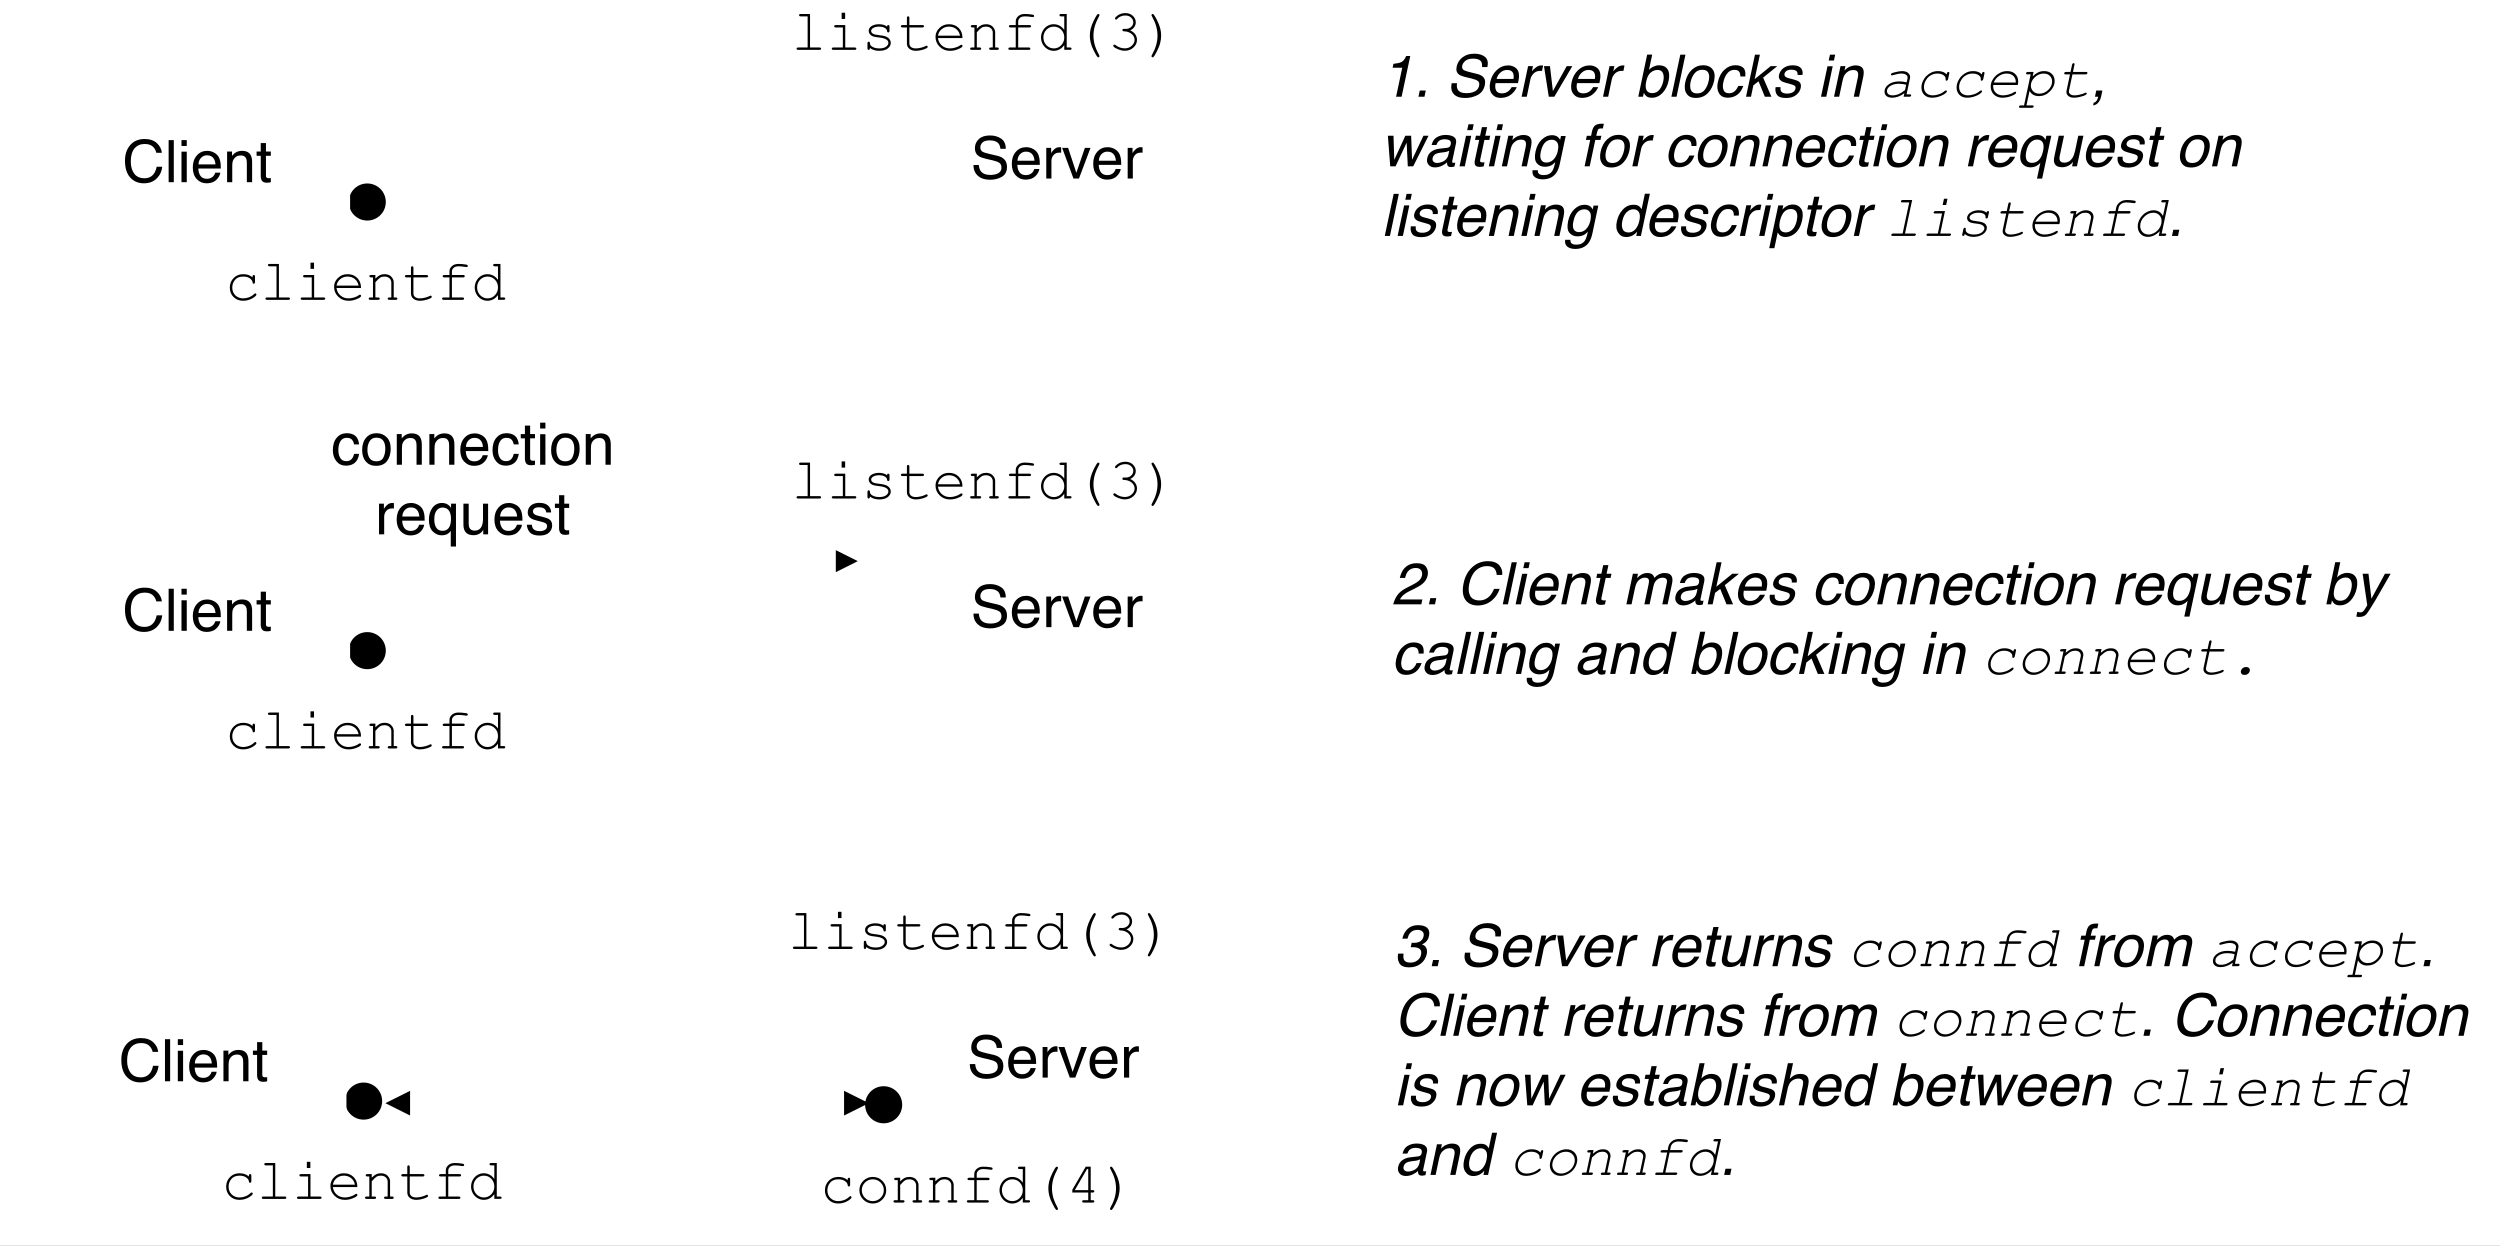 <svg xmlns="http://www.w3.org/2000/svg" xmlns:xlink="http://www.w3.org/1999/xlink" version="1.1" width="682.635pt" height="340.15pt" viewBox="0 0 682.635 340.15">
<rect x="0" y="0" width="682.635" height="340.15" fill="#808080" stroke="none"/>
<defs>
<clipPath id="clip_0">
<path transform="matrix(1,0,0,-1,-.778,539.222)" d="M.778 199.072H683.413V539.222H.778Z" fill-rule="evenodd"/>
</clipPath>
<clipPath id="clip_1">
<path transform="matrix(1,0,0,-1,-.778,539.222)" d="M0 0H720V540H0Z"/>
</clipPath>
<path id="font_2_11" d="M.321 .613V.041H.482C.492 .041 .499 .039 .503 .035 .508 .032 .51 .027 .51 .021 .51 .015 .508 .01 .503 .006 .499 .002 .492 0 .482 0H.119C.109 0 .102 .002 .098 .006 .093 .01 .091 .015 .091 .021 .091 .027 .093 .032 .098 .035 .102 .039 .109 .041 .119 .041H.28V.572H.162C.152 .572 .145 .574 .14 .578 .136 .582 .134 .587 .134 .593 .134 .599 .136 .604 .14 .607 .144 .611 .152 .613 .162 .613H.321Z"/>
<path id="font_2_10" d="M.32 .634V.528H.26V.634H.32M.322 .424V.041H.483C.493 .041 .5 .039 .504 .035 .509 .032 .511 .027 .511 .021 .511 .015 .509 .01 .504 .006 .5 .002 .493 0 .483 0H.12C.11 0 .103 .002 .099 .006 .094 .01 .092 .015 .092 .021 .092 .027 .094 .032 .099 .035 .103 .039 .11 .041 .12 .041H.281V.383H.161C.151 .383 .144 .385 .14 .389 .135 .392 .133 .397 .133 .403 .133 .409 .135 .414 .14 .418 .144 .422 .151 .424 .161 .424H.322Z"/>
<path id="font_2_14" d="M.436 .397C.436 .407 .438 .413 .441 .418 .445 .422 .45 .424 .456 .424 .462 .424 .467 .422 .471 .417 .475 .413 .477 .406 .477 .396V.325C.477 .315 .475 .308 .471 .304 .467 .3 .462 .298 .456 .298 .451 .298 .446 .3 .442 .303 .438 .307 .436 .313 .436 .321 .434 .341 .424 .357 .405 .37 .379 .388 .343 .397 .299 .397 .253 .397 .218 .388 .192 .37 .173 .356 .164 .34 .164 .323 .164 .303 .175 .287 .198 .274 .213 .265 .243 .258 .287 .253 .344 .247 .383 .24 .405 .232 .437 .22 .46 .205 .476 .184 .491 .164 .499 .142 .499 .119 .499 .084 .482 .053 .449 .025 .415-.002 .366-.016 .301-.016 .236-.016 .183 .001 .142 .034 .142 .022 .141 .015 .14 .012 .139 .009 .136 .006 .133 .003 .13 .001 .126 0 .122 0 .116 0 .111 .002 .107 .006 .103 .011 .101 .018 .101 .027V.112C.101 .122 .103 .129 .107 .133 .11 .138 .115 .14 .122 .14 .127 .14 .132 .138 .136 .134 .141 .129 .143 .124 .143 .117 .143 .102 .146 .09 .154 .08 .165 .064 .183 .051 .208 .041 .233 .031 .264 .025 .3 .025 .353 .025 .393 .035 .419 .055 .445 .075 .458 .096 .458 .119 .458 .144 .445 .165 .418 .18 .392 .195 .353 .206 .302 .211 .251 .216 .215 .223 .192 .231 .17 .24 .153 .253 .141 .269 .128 .286 .122 .304 .122 .324 .122 .359 .139 .387 .174 .408 .208 .428 .25 .438 .297 .438 .354 .438 .4 .425 .436 .397Z"/>
<path id="font_2_15" d="M.216 .424H.438C.448 .424 .455 .422 .459 .418 .464 .414 .466 .409 .466 .403 .466 .397 .464 .393 .459 .389 .455 .385 .448 .383 .438 .383H.216V.109C.216 .085 .225 .065 .244 .049 .263 .033 .291 .025 .328 .025 .356 .025 .386 .03 .418 .038 .45 .046 .475 .056 .493 .066 .5 .07 .505 .072 .509 .072 .514 .072 .519 .07 .523 .066 .527 .062 .529 .057 .529 .052 .529 .047 .527 .042 .522 .038 .512 .027 .487 .016 .447 .003 .406-.009 .368-.016 .331-.016 .283-.016 .245-.004 .217 .018 .188 .041 .174 .071 .174 .109V.383H.099C.089 .383 .082 .385 .078 .389 .073 .392 .071 .397 .071 .404 .071 .409 .073 .414 .078 .418 .082 .422 .089 .424 .099 .424H.174V.546C.174 .556 .176 .563 .18 .567 .184 .571 .189 .573 .195 .573 .201 .573 .206 .571 .21 .567 .214 .563 .216 .556 .216 .546V.424Z"/>
<path id="font_2_8" d="M.522 .202H.104C.111 .149 .133 .106 .171 .074 .208 .042 .254 .025 .309 .025 .34 .025 .372 .03 .405 .041 .439 .051 .466 .064 .487 .081 .493 .085 .499 .088 .503 .088 .509 .088 .513 .086 .517 .082 .521 .078 .523 .073 .523 .067 .523 .062 .52 .056 .515 .051 .5 .035 .472 .02 .432 .006 .392-.009 .351-.016 .309-.016 .239-.016 .18 .007 .133 .054 .086 .1 .062 .155 .062 .221 .062 .281 .085 .332 .129 .374 .173 .417 .227 .438 .292 .438 .36 .438 .415 .417 .458 .373 .501 .329 .523 .272 .522 .202M.48 .243C.472 .289 .451 .326 .416 .355 .382 .383 .34 .397 .292 .397 .245 .397 .203 .383 .169 .355 .134 .327 .113 .289 .104 .243H.48Z"/>
<path id="font_2_12" d="M.167 .424V.362C.196 .391 .222 .411 .245 .422 .268 .433 .294 .438 .323 .438 .354 .438 .383 .432 .409 .418 .427 .409 .443 .392 .458 .37 .473 .347 .48 .324 .48 .3V.041H.515C.525 .041 .532 .039 .536 .035 .54 .032 .542 .027 .542 .021 .542 .015 .54 .01 .536 .006 .532 .002 .525 0 .515 0H.405C.395 0 .388 .002 .384 .006 .38 .01 .377 .015 .377 .021 .377 .027 .38 .032 .384 .035 .388 .039 .395 .041 .405 .041H.439V.294C.439 .323 .429 .347 .408 .367 .387 .387 .358 .397 .323 .397 .296 .397 .272 .392 .252 .381 .233 .37 .204 .343 .167 .3V.041H.214C.224 .041 .231 .039 .235 .035 .239 .032 .241 .027 .241 .021 .241 .015 .239 .01 .235 .006 .231 .002 .224 0 .214 0H.08C.07 0 .063 .002 .059 .006 .055 .01 .053 .015 .053 .021 .053 .027 .055 .032 .059 .035 .063 .039 .07 .041 .08 .041H.126V.383H.092C.082 .383 .075 .385 .071 .389 .067 .393 .064 .398 .064 .404 .064 .41 .067 .414 .071 .418 .075 .422 .082 .424 .092 .424H.167Z"/>
<path id="font_2_9" d="M.273 .383V.041H.453C.463 .041 .47 .039 .474 .035 .478 .032 .48 .027 .48 .021 .48 .015 .478 .01 .474 .006 .47 .002 .463 0 .453 0H.132C.123 0 .116 .002 .111 .006 .107 .01 .105 .015 .105 .021 .105 .027 .107 .032 .111 .035 .116 .039 .123 .041 .132 .041H.231V.383H.143C.133 .383 .126 .385 .122 .389 .117 .392 .115 .397 .115 .404 .115 .409 .117 .414 .122 .418 .126 .422 .133 .424 .143 .424H.231V.486C.231 .52 .245 .55 .273 .575 .301 .601 .339 .613 .385 .613 .424 .613 .465 .61 .509 .603 .525 .6 .535 .597 .539 .593 .542 .59 .544 .585 .544 .579 .544 .574 .542 .569 .538 .565 .534 .561 .529 .56 .522 .56 .52 .56 .515 .56 .509 .561 .46 .569 .419 .572 .385 .572 .349 .572 .321 .563 .302 .546 .283 .528 .273 .508 .273 .486V.424H.465C.475 .424 .482 .422 .486 .418 .49 .414 .492 .409 .492 .403 .492 .397 .49 .392 .486 .389 .482 .385 .475 .383 .465 .383H.273Z"/>
<path id="font_2_7" d="M.501 .613V.041H.556C.566 .041 .573 .039 .577 .035 .581 .032 .583 .027 .583 .021 .583 .015 .581 .01 .577 .007 .573 .003 .566 .001 .556 .001H.459V.082C.412 .017 .352-.016 .278-.016 .241-.016 .206-.006 .172 .014 .138 .034 .111 .062 .091 .098 .071 .135 .062 .172 .062 .211 .062 .25 .071 .288 .091 .324 .111 .361 .138 .389 .172 .409 .206 .429 .241 .438 .279 .438 .35 .438 .411 .406 .459 .341V.572H.405C.395 .572 .388 .574 .383 .578 .379 .582 .377 .587 .377 .593 .377 .599 .379 .604 .383 .607 .388 .611 .395 .613 .405 .613H.501M.459 .211C.459 .264 .442 .308 .407 .344 .372 .38 .33 .397 .281 .397 .232 .397 .19 .38 .155 .344 .12 .308 .103 .264 .103 .211 .103 .16 .12 .116 .155 .079 .19 .043 .232 .025 .281 .025 .33 .025 .372 .043 .407 .079 .442 .116 .459 .16 .459 .211Z"/>
<path id="font_2_2" d="M.295 .243C.295 .281 .3 .321 .31 .363 .32 .405 .339 .453 .366 .508 .394 .563 .414 .597 .427 .608 .431 .611 .435 .613 .439 .613 .445 .613 .45 .611 .454 .607 .458 .604 .46 .599 .46 .593 .46 .59 .459 .586 .457 .583 .421 .517 .396 .457 .38 .404 .365 .35 .357 .297 .357 .243 .357 .19 .365 .136 .38 .083 .396 .029 .421-.03 .457-.096 .459-.1 .46-.103 .46-.106 .46-.112 .458-.117 .454-.121 .45-.125 .445-.127 .439-.127 .435-.127 .431-.125 .427-.122 .415-.111 .395-.078 .368-.024 .34 .029 .321 .077 .311 .118 .301 .16 .295 .201 .295 .243Z"/>
<path id="font_2_4" d="M.384 .333C.422 .316 .451 .293 .471 .264 .491 .234 .5 .204 .5 .172 .5 .123 .481 .079 .441 .042 .401 .004 .351-.015 .291-.015 .256-.015 .219-.007 .182 .008 .144 .023 .118 .038 .103 .054 .098 .059 .095 .064 .095 .07 .095 .076 .097 .08 .101 .084 .105 .088 .109 .09 .114 .09 .119 .09 .125 .087 .132 .083 .182 .045 .236 .026 .292 .026 .34 .026 .379 .041 .411 .071 .443 .101 .459 .134 .459 .17 .459 .195 .452 .218 .436 .242 .42 .265 .397 .284 .368 .297 .338 .311 .308 .317 .278 .317 .268 .317 .261 .319 .257 .323 .253 .327 .25 .332 .25 .338 .25 .344 .253 .349 .257 .353 .261 .357 .267 .359 .275 .359L.31 .358C.347 .358 .377 .37 .401 .392 .425 .415 .437 .441 .437 .47 .437 .501 .424 .528 .399 .552 .374 .575 .342 .587 .301 .587 .273 .587 .247 .582 .223 .572 .199 .562 .18 .549 .166 .532 .161 .525 .157 .521 .154 .52 .151 .518 .148 .518 .145 .518 .139 .518 .134 .519 .13 .523 .126 .527 .125 .531 .125 .537 .125 .55 .139 .566 .167 .586 .206 .614 .251 .628 .301 .628 .353 .628 .396 .612 .429 .581 .462 .55 .479 .513 .479 .47 .479 .442 .471 .416 .455 .392 .439 .367 .415 .348 .384 .333Z"/>
<path id="font_2_3" d="M.312 .243C.312 .205 .307 .166 .297 .124 .288 .082 .269 .034 .241-.022 .214-.077 .193-.11 .181-.121 .177-.125 .173-.127 .168-.127 .162-.127 .157-.125 .153-.121 .149-.117 .147-.112 .147-.106 .147-.103 .148-.1 .15-.096 .186-.03 .212 .029 .227 .083 .242 .136 .25 .19 .25 .243 .25 .297 .242 .35 .227 .404 .212 .457 .186 .517 .15 .583 .148 .586 .147 .59 .147 .593 .147 .599 .149 .604 .153 .607 .157 .611 .162 .613 .168 .613 .173 .613 .177 .611 .181 .608 .193 .597 .212 .564 .24 .511 .267 .457 .286 .409 .296 .368 .307 .327 .312 .285 .312 .243Z"/>
<path id="font_2_1" d="M0 0Z"/>
<path id="font_3_1" d="M.378 .737C.469 .737 .54 .713 .59 .665 .64 .617 .668 .563 .673 .502H.579C.568 .548 .546 .585 .514 .612 .482 .639 .437 .652 .379 .652 .309 .652 .252 .628 .208 .578 .165 .528 .143 .452 .143 .35 .143 .266 .163 .198 .202 .146 .241 .093 .3 .067 .377 .067 .449 .067 .504 .095 .541 .15 .561 .179 .576 .217 .585 .264H.68C.672 .188 .644 .125 .596 .074 .539 .012 .462-.019 .366-.019 .282-.019 .212 .007 .156 .057 .081 .124 .044 .227 .044 .366 .044 .472 .072 .559 .128 .627 .188 .7 .272 .737 .378 .737M.359 .737V.737Z"/>
<path id="font_3_6" d="M.067 .718H.155V0H.067V.718Z"/>
<path id="font_3_5" d="M.064 .521H.154V0H.064V.521M.064 .718H.154V.618H.064V.718Z"/>
<path id="font_3_4" d="M.282 .535C.319 .535 .355 .526 .39 .509 .425 .492 .451 .469 .47 .441 .487 .415 .499 .384 .505 .349 .51 .325 .513 .286 .513 .233H.129C.131 .18 .144 .138 .167 .106 .19 .074 .227 .058 .276 .058 .322 .058 .358 .073 .386 .103 .401 .12 .412 .14 .419 .163H.505C.503 .144 .496 .123 .483 .099 .47 .076 .455 .057 .439 .042 .413 .016 .38-.002 .34-.011 .319-.016 .295-.019 .269-.019 .203-.019 .148 .005 .103 .053 .058 .1 .035 .166 .035 .252 .035 .336 .058 .404 .104 .456 .149 .509 .209 .535 .282 .535M.422 .304C.419 .342 .41 .372 .397 .395 .373 .438 .333 .459 .277 .459 .236 .459 .203 .444 .175 .415 .148 .386 .133 .349 .132 .304H.422M.274 .536V.536Z"/>
<path id="font_3_7" d="M.064 .523H.148V.449C.173 .48 .199 .502 .227 .515 .254 .528 .285 .535 .319 .535 .393 .535 .443 .509 .469 .457 .484 .429 .491 .389 .491 .336V0H.401V.33C.401 .362 .397 .388 .387 .407 .372 .44 .343 .456 .302 .456 .281 .456 .264 .454 .251 .45 .227 .443 .206 .428 .188 .407 .173 .389 .163 .372 .159 .353 .155 .335 .152 .308 .152 .274V0H.064V.523M.271 .536V.536Z"/>
<path id="font_3_12" d="M.082 .668H.171V.523H.254V.45H.171V.11C.171 .092 .177 .08 .189 .074 .196 .07 .208 .068 .224 .068 .228 .068 .232 .068 .237 .069 .242 .069 .248 .069 .254 .07V0C.244-.003 .234-.005 .223-.007 .212-.008 .2-.009 .188-.009 .146-.009 .119 .002 .104 .023 .089 .044 .082 .071 .082 .104V.45H.011V.523H.082V.668Z"/>
<path id="font_4_1" d="M0 0Z"/>
<path id="font_5_4" d="M.201 .495 .215 .562C.28 .569 .326 .579 .354 .594 .382 .608 .409 .642 .433 .696H.502L.354 0H.26L.365 .495H.201Z"/>
<path id="font_5_3" d="M.108 .106H.21L.188 0H.085L.108 .106Z"/>
<path id="font_5_1" d="M0 0Z"/>
<path id="font_5_8" d="M.188 .231C.182 .19 .185 .157 .196 .132 .218 .084 .27 .061 .352 .061 .388 .061 .422 .066 .455 .076 .517 .096 .553 .133 .564 .185 .573 .224 .567 .252 .545 .268 .524 .285 .489 .299 .438 .311L.346 .333C.285 .347 .244 .363 .221 .38 .182 .41 .169 .455 .182 .514 .195 .579 .229 .632 .282 .673 .336 .715 .403 .735 .485 .735 .56 .735 .62 .717 .665 .681 .71 .645 .723 .587 .707 .507H.615C.618 .545 .614 .575 .603 .595 .581 .633 .535 .651 .464 .651 .407 .651 .363 .639 .333 .615 .303 .591 .284 .563 .277 .531 .27 .496 .279 .47 .305 .454 .322 .444 .362 .431 .427 .415L.522 .392C.569 .381 .603 .366 .625 .346 .664 .313 .676 .264 .663 .2 .646 .121 .605 .064 .54 .03 .474-.004 .404-.021 .327-.021 .238-.021 .173 .001 .132 .047 .092 .092 .08 .153 .097 .231H.188Z"/>
<path id="font_5_13" d="M.563 .441C.575 .415 .58 .384 .579 .349 .579 .325 .573 .286 .562 .233H.179C.169 .18 .172 .138 .189 .106 .206 .074 .239 .058 .288 .058 .334 .058 .374 .073 .407 .103 .427 .121 .442 .141 .454 .164H.54C.534 .145 .521 .124 .504 .1 .486 .076 .467 .057 .448 .042 .416 .016 .379-.002 .338-.011 .315-.016 .291-.019 .264-.019 .199-.019 .149 .005 .114 .053 .079 .1 .07 .166 .088 .252 .106 .336 .144 .404 .2 .456 .257 .509 .322 .535 .396 .535 .433 .535 .467 .526 .498 .509 .529 .492 .551 .469 .563 .441M.486 .304C.491 .342 .489 .372 .481 .395 .466 .437 .43 .458 .374 .458 .334 .458 .297 .443 .263 .414 .23 .385 .207 .348 .196 .304H.486Z"/>
<path id="font_5_25" d="M.178 .523H.261L.242 .433C.253 .451 .274 .472 .306 .497 .338 .523 .371 .535 .406 .535 .408 .535 .411 .535 .415 .535 .418 .534 .425 .533 .434 .532L.415 .44C.409 .441 .405 .442 .4 .442 .396 .442 .391 .442 .386 .442 .342 .442 .305 .428 .275 .4 .245 .371 .226 .338 .218 .301L.155 0H.067L.178 .523Z"/>
<path id="font_5_29" d="M.218 .523 .268 .097 .504 .523H.6L.292 0H.198L.116 .523H.218Z"/>
<path id="font_5_10" d="M.21 .72H.296L.241 .459C.265 .485 .292 .504 .322 .517 .351 .53 .381 .537 .413 .537 .478 .537 .526 .515 .557 .47 .588 .425 .594 .359 .576 .272 .558 .189 .523 .12 .472 .065 .42 .011 .359-.017 .288-.017 .248-.017 .216-.007 .193 .012 .179 .024 .166 .042 .153 .067L.139 0H.058L.21 .72M.485 .267C.497 .322 .494 .368 .479 .404 .463 .44 .432 .458 .386 .458 .346 .458 .307 .443 .271 .414 .235 .384 .209 .335 .195 .267 .184 .218 .182 .178 .188 .148 .199 .09 .236 .062 .299 .062 .346 .062 .386 .08 .417 .118 .449 .156 .472 .206 .485 .267Z"/>
<path id="font_5_19" d="M.219 .718H.307L.155 0H.067L.219 .718Z"/>
<path id="font_5_22" d="M.481 .27C.492 .319 .493 .358 .483 .389 .469 .437 .431 .461 .371 .461 .317 .461 .274 .44 .24 .399 .207 .359 .185 .309 .172 .251 .161 .196 .163 .149 .179 .112 .196 .075 .231 .057 .284 .057 .342 .057 .387 .079 .418 .123 .449 .167 .47 .216 .481 .27M.574 .272C.556 .188 .521 .118 .468 .063 .415 .008 .346-.02 .259-.02 .187-.02 .135 .005 .104 .054 .072 .102 .064 .168 .082 .25 .1 .338 .138 .408 .193 .46 .249 .512 .314 .538 .39 .538 .457 .538 .509 .516 .546 .471 .583 .426 .592 .36 .574 .272Z"/>
<path id="font_5_11" d="M.55 .347H.465C.466 .379 .46 .406 .446 .427 .432 .448 .405 .459 .364 .459 .308 .459 .262 .432 .226 .377 .203 .341 .186 .298 .175 .246 .163 .193 .165 .149 .18 .113 .194 .077 .225 .06 .273 .06 .309 .06 .341 .071 .367 .093 .393 .115 .414 .146 .43 .185H.516C.491 .115 .456 .065 .41 .032 .364 0 .311-.016 .25-.016 .182-.016 .132 .009 .102 .059 .072 .109 .065 .172 .081 .247 .101 .339 .138 .41 .194 .461 .249 .513 .311 .538 .38 .538 .439 .538 .484 .524 .515 .495 .546 .466 .557 .417 .55 .347Z"/>
<path id="font_5_18" d="M.215 .718H.299L.21 .301 .483 .523 .596 .523 .354 .327 .496 0H.384L.276 .264 .188 .196 .147 0H.062L.215 .718Z"/>
<path id="font_5_26" d="M.151 .164C.148 .135 .15 .112 .159 .096 .175 .068 .21 .054 .265 .054 .298 .054 .328 .061 .356 .075 .384 .089 .401 .111 .407 .141 .412 .163 .405 .18 .388 .192 .377 .199 .353 .208 .318 .217L.252 .235C.21 .246 .179 .258 .161 .272 .128 .296 .116 .329 .125 .371 .136 .42 .162 .46 .204 .491 .247 .522 .298 .537 .358 .537 .437 .537 .489 .514 .514 .468 .529 .438 .533 .407 .525 .373H.442C.445 .393 .442 .411 .433 .427 .417 .45 .385 .462 .335 .462 .302 .462 .275 .456 .256 .443 .236 .43 .224 .413 .219 .392 .214 .37 .222 .351 .241 .338 .253 .329 .27 .322 .294 .316L.35 .302C.41 .287 .449 .272 .467 .257 .497 .235 .506 .199 .496 .151 .486 .105 .46 .064 .417 .03 .375-.004 .317-.021 .245-.021 .167-.021 .116-.003 .091 .033 .066 .068 .058 .112 .067 .164H.151Z"/>
<path id="font_5_17" d="M.175 .521H.264L.154 0H.064L.175 .521M.217 .718H.306L.285 .618H.195L.217 .718Z"/>
<path id="font_5_21" d="M.175 .523H.259L.243 .449C.274 .48 .305 .502 .336 .515 .366 .528 .398 .535 .432 .535 .506 .535 .551 .509 .566 .457 .574 .429 .573 .389 .562 .336L.491 0H.401L.471 .33C.478 .362 .479 .388 .474 .407 .465 .44 .44 .456 .399 .456 .378 .456 .361 .454 .346 .45 .32 .443 .296 .428 .273 .407 .255 .389 .242 .372 .234 .353 .225 .335 .218 .308 .21 .274L.152 0H.064L.175 .523Z"/>
<path id="font_6_3" d="M.418 0 .431 .06C.361 .009 .292-.016 .224-.016 .18-.016 .147-.006 .125 .013 .103 .032 .092 .056 .092 .086 .092 .131 .111 .169 .15 .201 .199 .242 .262 .262 .34 .262 .378 .262 .421 .257 .471 .247L.485 .313C.486 .317 .486 .322 .486 .327 .486 .346 .479 .361 .464 .373 .444 .389 .415 .396 .377 .396 .346 .396 .297 .387 .232 .368 .224 .365 .219 .364 .216 .364 .212 .364 .208 .366 .205 .369 .202 .372 .201 .375 .201 .38 .201 .387 .203 .392 .208 .397 .212 .402 .231 .408 .263 .417 .319 .431 .361 .438 .388 .438 .435 .438 .47 .428 .493 .408 .517 .387 .529 .364 .529 .338 .529 .33 .528 .321 .526 .313L.468 .041H.523C.533 .041 .539 .04 .542 .037 .545 .034 .547 .03 .547 .025 .547 .018 .544 .012 .539 .007 .533 .002 .525 0 .515 0H.418M.462 .205C.425 .216 .383 .222 .336 .222 .271 .222 .218 .206 .179 .176 .149 .153 .134 .127 .134 .097 .134 .076 .142 .058 .157 .045 .173 .031 .197 .024 .229 .024 .264 .024 .299 .031 .333 .045 .366 .059 .403 .082 .442 .114L.462 .205Z"/>
<path id="font_6_4" d="M.552 .382C.556 .401 .56 .412 .563 .415 .569 .421 .575 .424 .582 .424 .587 .424 .59 .422 .594 .419 .597 .416 .598 .413 .598 .409 .598 .406 .598 .401 .597 .396L.577 .302C.574 .292 .571 .285 .566 .281 .561 .277 .556 .274 .55 .274 .545 .274 .541 .276 .538 .279 .535 .282 .534 .285 .534 .289 .534 .291 .534 .294 .535 .299 .535 .302 .535 .304 .535 .307 .535 .329 .525 .348 .504 .364 .477 .386 .44 .396 .395 .396 .355 .396 .318 .387 .283 .367 .248 .348 .219 .319 .197 .28 .175 .242 .165 .204 .165 .166 .165 .124 .178 .089 .205 .063 .232 .037 .27 .024 .317 .024 .349 .024 .382 .03 .417 .042 .453 .053 .487 .072 .52 .099 .528 .105 .535 .108 .541 .108 .545 .108 .549 .107 .552 .104 .555 .101 .556 .098 .556 .093 .556 .087 .553 .08 .546 .073 .523 .049 .489 .028 .443 .011 .397-.007 .35-.016 .303-.016 .248-.016 .204 0 .171 .032 .139 .064 .122 .105 .122 .156 .122 .195 .13 .232 .147 .267 .163 .302 .184 .332 .209 .356 .234 .381 .263 .401 .296 .416 .329 .431 .365 .438 .406 .438 .437 .438 .465 .434 .49 .424 .514 .415 .535 .401 .552 .382Z"/>
<path id="font_6_6" d="M.565 .201H.147C.146 .191 .146 .183 .146 .178 .146 .134 .161 .097 .191 .068 .222 .039 .263 .024 .314 .024 .345 .024 .378 .029 .413 .039 .449 .049 .479 .063 .504 .08 .512 .084 .518 .087 .522 .087 .527 .087 .53 .085 .533 .082 .536 .079 .538 .075 .538 .07 .538 .064 .535 .059 .53 .054 .515 .038 .485 .022 .44 .007 .395-.008 .349-.016 .303-.016 .243-.016 .195 .002 .159 .038 .123 .073 .104 .118 .104 .173 .104 .209 .112 .243 .128 .275 .144 .308 .164 .335 .19 .359 .215 .382 .245 .401 .278 .416 .311 .431 .348 .438 .387 .438 .443 .438 .488 .422 .522 .389 .556 .356 .573 .314 .573 .262 .573 .245 .571 .225 .565 .201M.532 .243C.534 .288 .521 .325 .492 .354 .464 .382 .425 .396 .377 .396 .33 .396 .286 .383 .246 .355 .205 .327 .175 .29 .156 .243H.532Z"/>
<path id="font_6_12" d="M.235 .424 .22 .348C.251 .379 .282 .401 .313 .416 .344 .431 .379 .438 .417 .438 .471 .438 .514 .423 .546 .391 .579 .36 .595 .319 .595 .269 .595 .203 .568 .144 .513 .09 .459 .037 .397 .011 .326 .011 .253 .011 .2 .04 .167 .1L.114-.147H.213C.221-.147 .226-.148 .228-.149 .231-.15 .233-.152 .235-.155 .236-.157 .237-.16 .237-.164 .237-.17 .235-.176 .229-.181 .223-.186 .215-.188 .205-.188H.009C0-.188-.006-.187-.009-.184-.013-.181-.014-.177-.014-.172-.014-.166-.011-.16-.006-.155-.001-.15 .007-.147 .018-.147H.073L.186 .383H.13C.121 .383 .115 .384 .112 .387 .109 .39 .107 .394 .107 .399 .107 .406 .11 .411 .115 .416 .12 .421 .128 .424 .139 .424H.235M.333 .053C.391 .053 .442 .074 .486 .117 .53 .159 .552 .208 .552 .262 .552 .3 .539 .332 .512 .358 .485 .384 .451 .396 .409 .396 .351 .396 .3 .375 .256 .332 .212 .29 .189 .242 .189 .19 .189 .151 .203 .118 .23 .092 .257 .066 .291 .053 .333 .053Z"/>
<path id="font_6_14" d="M.308 .424H.53C.54 .424 .546 .423 .549 .42 .552 .417 .554 .413 .554 .408 .554 .402 .553 .397 .55 .393 .548 .389 .545 .386 .542 .385 .538 .383 .531 .382 .521 .382H.299L.241 .109C.239 .101 .238 .093 .238 .087 .238 .071 .246 .057 .262 .044 .279 .031 .302 .024 .333 .024 .362 .024 .393 .028 .427 .037 .462 .045 .489 .054 .509 .065 .516 .069 .522 .071 .526 .071 .531 .071 .535 .07 .538 .067 .541 .064 .542 .06 .542 .054 .542 .048 .538 .041 .53 .036 .51 .021 .475 .009 .425-.003 .389-.011 .355-.016 .324-.016 .284-.016 .252-.006 .23 .013 .207 .031 .196 .054 .196 .081 .196 .089 .197 .098 .199 .108L.257 .382H.182C.173 .382 .166 .383 .163 .386 .16 .389 .158 .393 .158 .399 .158 .405 .161 .411 .166 .416 .172 .421 .18 .424 .19 .424H.266L.292 .546C.294 .556 .297 .563 .302 .567 .307 .571 .313 .573 .319 .573 .323 .573 .327 .572 .33 .569 .333 .565 .335 .562 .335 .557 .335 .554 .334 .55 .333 .544L.308 .424Z"/>
<path id="font_5_2" d="M.061-.102C.084-.098 .104-.082 .119-.055 .126-.04 .132-.026 .135-.012 .135-.01 .136-.008 .136-.006 .136-.004 .136-.002 .136 0H.083L.105 .106H.21L.189 .008C.181-.031 .166-.065 .144-.094 .122-.124 .091-.142 .051-.148L.061-.102Z"/>
<path id="font_5_30" d="M.216 .523 .229 .111 .418 .523H.517L.533 .113 .727 .523H.814L.552 0H.46L.44 .405 .251 0H.16L.12 .523H.216Z"/>
<path id="font_5_9" d="M.237 .058C.268 .058 .3 .065 .332 .079 .386 .103 .418 .142 .43 .196L.445 .266C.433 .26 .418 .254 .4 .249 .382 .245 .365 .241 .348 .24L.293 .233C.261 .228 .235 .222 .217 .213 .187 .197 .168 .173 .161 .14 .156 .114 .161 .094 .176 .08 .191 .065 .212 .058 .237 .058M.412 .317C.432 .32 .448 .328 .458 .343 .464 .35 .468 .362 .471 .376 .477 .406 .471 .428 .453 .442 .434 .455 .405 .462 .365 .462 .319 .462 .284 .45 .26 .425 .246 .411 .235 .391 .226 .364H.144C.159 .428 .19 .473 .235 .498 .281 .524 .33 .536 .383 .536 .445 .536 .492 .524 .525 .501 .559 .478 .57 .441 .56 .392L.496 .09C.494 .081 .494 .074 .496 .068 .499 .063 .506 .06 .518 .06 .522 .06 .526 .06 .531 .061 .537 .061 .542 .062 .548 .063L.534-.003C.519-.007 .509-.009 .501-.01 .494-.011 .484-.012 .472-.012 .441-.012 .422-.001 .413 .021 .408 .032 .406 .048 .408 .069 .385 .046 .354 .026 .317 .008 .28-.009 .242-.018 .201-.018 .153-.018 .116-.003 .092 .027 .067 .056 .059 .093 .069 .137 .079 .186 .102 .224 .138 .25 .174 .277 .218 .293 .268 .3L.412 .317Z"/>
<path id="font_5_27" d="M.224 .669H.313L.282 .523H.365L.35 .451H.267L.194 .109C.19 .091 .194 .079 .205 .073 .211 .069 .222 .067 .238 .067 .242 .067 .247 .068 .251 .068 .256 .068 .262 .068 .269 .069L.254-0C.244-.003 .233-.006 .221-.007 .21-.008 .198-.009 .186-.009 .145-.009 .119 .002 .109 .023 .098 .044 .097 .071 .104 .105L.178 .451H.107L.122 .523H.193L.224 .669Z"/>
<path id="font_5_15" d="M.463 .502C.477 .491 .491 .474 .503 .452L.517 .518H.598L.497 .042C.483-.024 .462-.077 .435-.115 .383-.186 .306-.222 .205-.222 .149-.222 .104-.209 .071-.184 .038-.159 .025-.12 .032-.066H.121C.12-.089 .125-.107 .135-.12 .151-.14 .18-.149 .223-.149 .29-.149 .339-.126 .37-.078 .388-.05 .405 0 .419 .072 .396 .046 .371 .026 .343 .013 .316-0 .281-.007 .241-.007 .184-.007 .139 .013 .105 .054 .071 .094 .064 .16 .083 .253 .102 .341 .138 .409 .191 .458 .244 .508 .301 .532 .362 .532 .403 .532 .437 .522 .463 .502M.361 .454C.299 .454 .251 .425 .216 .367 .197 .336 .183 .296 .172 .246 .16 .187 .162 .142 .179 .112 .197 .081 .226 .065 .266 .065 .329 .065 .38 .094 .417 .151 .439 .183 .454 .221 .463 .263 .477 .328 .474 .376 .454 .407 .433 .438 .403 .454 .361 .454Z"/>
<path id="font_5_14" d="M.25 .683C.277 .713 .32 .728 .378 .728 .384 .728 .39 .727 .396 .727 .401 .727 .408 .726 .415 .726L.398 .646C.389 .646 .383 .647 .379 .647 .375 .647 .371 .647 .367 .647 .34 .647 .323 .64 .315 .626 .307 .612 .297 .577 .285 .521H.372L.357 .451H.269L.173 0H.086L.182 .451H.109L.124 .521H.197L.214 .603C.223 .639 .236 .666 .25 .683Z"/>
<path id="font_5_24" d="M.17 .141C.181 .087 .215 .06 .273 .06 .334 .06 .382 .088 .418 .145 .437 .177 .452 .217 .462 .266 .472 .312 .473 .349 .466 .379 .453 .431 .416 .457 .356 .457 .318 .457 .282 .441 .248 .408 .214 .375 .189 .324 .175 .255 .165 .209 .164 .172 .17 .141M.467 .502C.48 .491 .492 .473 .502 .451L.518 .523H.602L.446-.209H.358L.415 .06C.395 .037 .371 .018 .342 .004 .313-.01 .279-.017 .241-.017 .185-.017 .14 .005 .105 .049 .071 .093 .063 .159 .082 .248 .099 .332 .135 .401 .187 .455 .24 .508 .299 .535 .364 .535 .408 .535 .442 .524 .467 .502Z"/>
<path id="font_5_28" d="M.263 .523 .189 .176C.184 .149 .184 .127 .188 .11 .197 .079 .223 .063 .266 .063 .327 .063 .374 .091 .408 .146 .426 .175 .441 .215 .452 .266L.506 .523H.594L.483 0H.4L.417 .077C.402 .057 .384 .04 .364 .026 .325-.001 .281-.015 .233-.015 .159-.015 .113 .01 .097 .06 .088 .087 .088 .123 .098 .167L.173 .523H.263Z"/>
<path id="font_5_12" d="M.282 .059C.323 .059 .36 .076 .394 .111 .427 .146 .451 .196 .465 .261 .479 .327 .476 .376 .456 .408 .435 .439 .405 .455 .366 .455 .321 .455 .282 .438 .247 .404 .213 .371 .188 .321 .174 .255 .162 .2 .164 .153 .18 .115 .196 .077 .23 .059 .282 .059M.46 .507C.474 .497 .488 .48 .503 .456L.559 .72H.644L.491 0H.412L.427 .073C.399 .041 .37 .017 .339 .003 .308-.011 .274-.019 .238-.019 .18-.019 .135 .006 .103 .055 .07 .104 .063 .169 .081 .25 .097 .327 .13 .393 .181 .448 .231 .504 .293 .532 .365 .532 .405 .532 .437 .524 .46 .507Z"/>
<path id="font_5_23" d="M.484 .265C.493 .307 .495 .343 .489 .373 .478 .43 .443 .459 .382 .459 .321 .459 .273 .429 .238 .368 .219 .335 .204 .294 .193 .244 .185 .203 .184 .169 .19 .141 .201 .087 .237 .06 .297 .06 .338 .06 .376 .077 .411 .111 .445 .145 .47 .197 .484 .265M.168 .521H.253L.239 .452C.261 .476 .284 .494 .308 .507 .342 .527 .379 .536 .419 .536 .478 .536 .524 .513 .555 .468 .587 .423 .594 .358 .576 .273 .552 .159 .505 .078 .435 .029 .39-.002 .343-.018 .293-.018 .254-.018 .222-.009 .199 .008 .186 .018 .172 .035 .158 .059L.101-.209H.013L.168 .521Z"/>
<path id="font_6_9" d="M.452 .613 .33 .041H.491C.5 .041 .507 .04 .51 .037 .513 .034 .515 .03 .515 .025 .515 .018 .512 .012 .507 .007 .501 .002 .493 0 .482 0H.119C.11 0 .104 .001 .101 .004 .097 .007 .096 .011 .096 .017 .096 .023 .098 .029 .104 .034 .109 .039 .117 .041 .128 .041H.289L.402 .572H.283C.274 .572 .268 .574 .265 .577 .261 .58 .26 .584 .26 .589 .26 .595 .262 .601 .268 .606 .273 .611 .281 .613 .292 .613H.452Z"/>
<path id="font_6_8" d="M.455 .635 .432 .528H.372L.395 .635H.455M.412 .424 .331 .041H.492C.501 .041 .507 .04 .51 .037 .514 .034 .515 .03 .515 .025 .515 .018 .512 .012 .507 .007 .502 .002 .494 0 .483 0H.12C.111 0 .104 .001 .101 .004 .098 .007 .096 .011 .096 .017 .096 .023 .099 .029 .104 .034 .11 .039 .118 .041 .128 .041H.29L.362 .383H.242C.233 .383 .227 .384 .223 .387 .22 .39 .218 .394 .218 .399 .218 .406 .221 .411 .227 .416 .232 .421 .24 .424 .251 .424H.412Z"/>
<path id="font_6_13" d="M.52 .397C.522 .406 .525 .413 .53 .417 .535 .422 .541 .424 .546 .424 .551 .424 .555 .422 .558 .419 .561 .416 .563 .413 .563 .409 .563 .406 .562 .401 .561 .396L.546 .325C.544 .315 .541 .308 .536 .304 .531 .3 .526 .298 .52 .298 .515 .298 .511 .299 .508 .302 .505 .305 .503 .309 .503 .312L.504 .321C.504 .323 .504 .326 .504 .328 .504 .346 .497 .36 .481 .371 .458 .388 .425 .396 .384 .396 .334 .396 .294 .386 .264 .364 .242 .349 .231 .332 .231 .314 .231 .296 .241 .282 .26 .271 .274 .263 .303 .257 .349 .252 .394 .246 .426 .241 .446 .234 .473 .225 .493 .213 .507 .196 .52 .179 .527 .161 .527 .14 .527 .116 .518 .092 .5 .067 .483 .043 .456 .023 .42 .008 .384-.008 .343-.016 .298-.016 .266-.016 .237-.012 .212-.003 .188 .005 .167 .017 .149 .033 .147 .02 .144 .011 .14 .007 .134 .002 .128 0 .122 0 .117 0 .113 .001 .11 .004 .107 .007 .105 .011 .105 .015 .105 .018 .106 .022 .107 .027L.125 .112C.127 .122 .13 .129 .135 .133 .14 .138 .146 .14 .152 .14 .156 .14 .16 .138 .163 .135 .166 .132 .168 .128 .168 .124 .168 .121 .167 .117 .167 .113 .166 .108 .165 .104 .165 .102 .165 .083 .175 .067 .194 .052 .219 .034 .256 .024 .305 .024 .363 .024 .408 .036 .438 .059 .469 .083 .484 .106 .484 .129 .484 .141 .48 .154 .471 .165 .462 .177 .448 .187 .43 .194 .412 .201 .382 .207 .341 .211 .299 .215 .269 .221 .25 .228 .231 .234 .216 .244 .205 .258 .194 .272 .189 .287 .189 .305 .189 .326 .196 .346 .21 .365 .224 .385 .247 .402 .28 .417 .313 .431 .349 .438 .39 .438 .418 .438 .443 .435 .465 .428 .487 .421 .505 .411 .52 .397Z"/>
<path id="font_6_10" d="M.257 .424 .244 .361C.28 .391 .31 .411 .336 .422 .361 .433 .388 .438 .417 .438 .458 .438 .49 .428 .512 .406 .535 .385 .547 .357 .547 .322 .547 .316 .546 .308 .544 .3L.489 .041H.524C.533 .041 .539 .04 .542 .037 .546 .034 .547 .03 .547 .025 .547 .018 .545 .012 .539 .007 .534 .002 .526 0 .515 0H.405C.396 0 .389 .001 .386 .004 .383 .007 .381 .011 .381 .017 .381 .023 .384 .029 .389 .034 .395 .039 .403 .041 .414 .041H.448L.501 .293C.503 .3 .504 .308 .504 .314 .504 .338 .496 .358 .479 .373 .462 .389 .439 .396 .408 .396 .379 .396 .354 .391 .332 .379 .309 .368 .276 .341 .231 .299L.176 .041H.223C.232 .041 .238 .04 .241 .037 .244 .034 .246 .03 .246 .025 .246 .018 .243 .012 .238 .007 .233 .002 .225 0 .214 0H.08C.071 0 .065 .001 .062 .004 .058 .007 .057 .011 .057 .017 .057 .023 .059 .029 .065 .034 .07 .039 .078 .041 .089 .041H.135L.208 .383H.173C.164 .383 .158 .384 .154 .387 .151 .39 .149 .394 .149 .399 .149 .406 .152 .411 .157 .416 .163 .421 .171 .424 .182 .424H.257Z"/>
<path id="font_6_7" d="M.354 .382 .282 .041H.462C.471 .041 .477 .04 .48 .037 .484 .034 .485 .03 .485 .025 .485 .018 .483 .012 .477 .007 .472 .002 .464 0 .453 0H.132C.123 0 .117 .001 .114 .004 .111 .007 .109 .011 .109 .017 .109 .023 .112 .029 .117 .034 .122 .039 .13 .041 .141 .041H.24L.313 .382H.224C.215 .382 .208 .383 .205 .386 .202 .389 .2 .393 .2 .399 .2 .405 .203 .411 .208 .416 .214 .421 .222 .424 .233 .424H.322L.334 .486C.342 .52 .362 .55 .396 .576 .429 .601 .469 .613 .516 .613 .552 .613 .591 .61 .632 .604 .65 .601 .661 .598 .663 .595 .666 .592 .667 .588 .667 .584 .667 .577 .665 .571 .66 .566 .655 .561 .648 .559 .641 .559 .638 .559 .634 .559 .628 .56 .581 .568 .541 .571 .507 .571 .471 .571 .441 .562 .417 .545 .394 .527 .381 .507 .376 .485L.363 .424H.555C.564 .424 .57 .423 .573 .42 .577 .417 .578 .412 .578 .407 .578 .4 .576 .395 .57 .389 .565 .384 .557 .382 .546 .382H.354Z"/>
<path id="font_6_5" d="M.631 .613 .509 .041H.564C.574 .041 .58 .04 .583 .037 .586 .034 .588 .03 .588 .025 .588 .018 .585 .012 .58 .007 .574 .002 .566 0 .556 0H.459L.477 .082C.415 .017 .347-.016 .273-.016 .223-.016 .182 .001 .15 .034 .117 .067 .101 .111 .101 .164 .101 .208 .114 .252 .14 .296 .167 .341 .201 .376 .244 .401 .287 .426 .33 .438 .372 .438 .443 .438 .497 .406 .532 .341L.581 .572H.526C.517 .572 .51 .574 .507 .577 .504 .58 .502 .584 .502 .589 .502 .595 .505 .601 .51 .606 .516 .611 .524 .613 .535 .613H.631M.285 .024C.314 .024 .342 .031 .367 .043 .393 .055 .417 .072 .438 .092 .459 .113 .476 .137 .489 .166 .502 .194 .508 .223 .508 .253 .508 .294 .495 .329 .468 .356 .441 .383 .407 .396 .367 .396 .309 .396 .257 .373 .212 .327 .166 .281 .143 .229 .143 .171 .143 .128 .156 .093 .183 .065 .21 .038 .244 .024 .285 .024Z"/>
<path id="font_7_1" d="M0 0Z"/>
<path id="font_2_6" d="M.471 .383V.396C.471 .406 .473 .413 .477 .418 .481 .422 .486 .424 .492 .424 .498 .424 .503 .422 .507 .417 .511 .413 .513 .406 .513 .396V.303C.512 .293 .51 .286 .507 .282 .503 .278 .498 .275 .492 .275 .486 .275 .482 .277 .478 .281 .474 .285 .472 .291 .471 .3 .469 .323 .454 .345 .426 .366 .397 .387 .359 .397 .311 .397 .25 .397 .203 .378 .172 .34 .14 .302 .125 .258 .125 .209 .125 .156 .142 .112 .177 .077 .212 .043 .257 .025 .312 .025 .344 .025 .376 .031 .409 .043 .442 .055 .472 .074 .499 .1 .506 .107 .512 .11 .517 .11 .523 .11 .527 .108 .531 .105 .535 .101 .537 .096 .537 .091 .537 .077 .52 .059 .487 .037 .434 .002 .375-.016 .31-.016 .244-.016 .19 .005 .147 .048 .105 .09 .083 .143 .083 .208 .083 .274 .105 .329 .149 .373 .192 .417 .247 .438 .313 .438 .376 .438 .429 .42 .471 .383Z"/>
<path id="font_3_2" d="M.14 .231C.142 .191 .152 .158 .168 .132 .201 .084 .257 .061 .339 .061 .375 .061 .409 .066 .438 .076 .496 .096 .525 .132 .525 .185 .525 .224 .513 .251 .489 .268 .464 .284 .425 .299 .373 .311L.275 .333C.212 .347 .167 .363 .141 .38 .095 .41 .072 .455 .072 .515 .072 .579 .095 .632 .139 .673 .184 .715 .247 .735 .329 .735 .404 .735 .468 .717 .52 .681 .573 .645 .599 .587 .599 .507H.508C.503 .545 .493 .575 .477 .595 .447 .633 .397 .651 .326 .651 .268 .651 .227 .639 .202 .615 .177 .591 .165 .563 .165 .531 .165 .496 .179 .47 .208 .454 .228 .444 .271 .43 .339 .415L.439 .392C.488 .381 .525 .366 .552 .346 .597 .313 .62 .264 .62 .2 .62 .121 .591 .064 .533 .03 .476-.004 .409-.021 .332-.021 .243-.021 .173 .001 .123 .047 .072 .092 .047 .154 .048 .231H.14M.336 .737V.737Z"/>
<path id="font_3_10" d="M.067 .523H.15V.433C.157 .45 .174 .472 .201 .497 .227 .522 .258 .535 .293 .535 .295 .535 .297 .535 .301 .535 .305 .534 .312 .533 .321 .532V.439C.316 .441 .311 .441 .307 .442 .302 .442 .298 .442 .292 .442 .248 .442 .214 .428 .19 .399 .167 .371 .155 .338 .155 .301V0H.067V.523Z"/>
<path id="font_3_14" d="M.107 .523 .247 .097 .393 .523H.489L.292 0H.198L.005 .523H.107Z"/>
<path id="font_5_5" d="M.254 .279 .359 .333C.407 .357 .441 .378 .461 .396 .494 .423 .514 .453 .521 .488 .53 .529 .524 .561 .505 .585 .486 .609 .456 .621 .415 .621 .355 .621 .308 .598 .275 .553 .258 .528 .244 .494 .233 .451H.144C.158 .512 .18 .562 .209 .6 .262 .668 .336 .702 .433 .702 .513 .702 .567 .681 .594 .637 .622 .594 .63 .546 .619 .493 .607 .437 .577 .389 .529 .349 .502 .326 .455 .298 .389 .265L.314 .228C.279 .211 .25 .194 .229 .178 .19 .15 .163 .118 .147 .084H.529L.511 0H.031C.047 .06 .071 .113 .102 .157 .133 .202 .184 .242 .254 .279Z"/>
<path id="font_5_7" d="M.78 .502H.685C.684 .548 .67 .585 .644 .613 .618 .64 .576 .653 .518 .653 .447 .653 .385 .628 .331 .579 .277 .529 .239 .453 .217 .35 .199 .266 .205 .198 .233 .146 .261 .094 .314 .067 .392 .067 .463 .067 .524 .095 .573 .15 .598 .179 .621 .217 .641 .264H.736C.711 .188 .67 .125 .612 .074 .542 .012 .458-.019 .361-.019 .278-.019 .213 .007 .167 .057 .107 .124 .092 .227 .122 .366 .144 .472 .19 .559 .261 .627 .337 .7 .428 .737 .535 .737 .625 .737 .691 .713 .731 .665 .771 .617 .787 .563 .78 .502Z"/>
<path id="font_5_20" d="M.175 .523H.262L.247 .449C.273 .475 .296 .494 .315 .505 .348 .525 .383 .535 .42 .535 .462 .535 .493 .525 .514 .504 .526 .493 .535 .475 .542 .453 .568 .481 .595 .501 .624 .515 .653 .528 .684 .535 .717 .535 .788 .535 .83 .51 .845 .459 .853 .432 .852 .395 .842 .348L.768 0H.677L.754 .364C.761 .399 .757 .422 .743 .436 .728 .449 .708 .455 .683 .455 .649 .455 .616 .444 .587 .42 .557 .397 .536 .359 .525 .305L.46 0H.371L.443 .342C.451 .377 .452 .403 .447 .419 .439 .444 .417 .456 .38 .456 .347 .456 .314 .443 .281 .417 .249 .392 .225 .345 .211 .278L.152 0H.064L.175 .523Z"/>
<path id="font_5_31" d="M.502 .523H.599C.58 .49 .536 .413 .468 .294 .417 .204 .375 .13 .341 .074 .262-.06 .209-.141 .182-.171 .155-.2 .116-.215 .065-.215 .053-.215 .043-.214 .037-.213 .03-.212 .022-.211 .013-.208L.03-.127C.045-.132 .055-.134 .062-.135 .068-.136 .074-.137 .08-.137 .096-.137 .108-.134 .117-.129 .126-.123 .134-.117 .141-.109 .143-.106 .152-.093 .167-.069 .182-.045 .193-.027 .2-.015L.121 .523H.221L.271 .097 .502 .523Z"/>
<path id="font_6_11" d="M.295-.016C.241-.016 .197 .001 .163 .035 .128 .07 .111 .113 .111 .165 .111 .208 .124 .251 .15 .296 .176 .34 .212 .375 .257 .4 .302 .426 .348 .438 .395 .438 .448 .438 .492 .422 .527 .388 .561 .354 .579 .312 .579 .261 .579 .217 .566 .173 .541 .129 .516 .085 .48 .05 .434 .024 .389-.002 .342-.016 .295-.016M.304 .024C.343 .024 .381 .035 .418 .057 .456 .079 .485 .107 .506 .143 .526 .179 .537 .215 .537 .252 .537 .293 .522 .327 .494 .355 .466 .383 .43 .396 .386 .396 .354 .396 .325 .39 .298 .378 .27 .365 .246 .349 .225 .329 .204 .309 .187 .286 .173 .258 .16 .231 .153 .202 .153 .173 .153 .13 .167 .095 .195 .067 .224 .038 .26 .024 .304 .024Z"/>
<path id="font_6_2" d="M.316 .117H.334C.35 .117 .362 .112 .373 .102 .383 .093 .388 .08 .388 .065 .388 .044 .379 .025 .363 .009 .346-.007 .327-.016 .306-.016H.288C.272-.016 .259-.011 .249-.001 .239 .009 .234 .022 .234 .037 .234 .058 .243 .077 .259 .093 .276 .109 .295 .117 .316 .117Z"/>
<path id="font_6_1" d="M0 0Z"/>
<path id="font_5_6" d="M.069 .215H.161C.155 .169 .157 .136 .166 .116 .181 .079 .218 .061 .277 .061 .324 .061 .363 .073 .396 .098 .43 .123 .451 .155 .459 .194 .469 .242 .461 .276 .436 .295 .411 .315 .372 .324 .319 .324 .313 .324 .308 .324 .302 .324 .295 .324 .289 .324 .283 .323L.3 .401C.309 .4 .316 .399 .322 .399 .328 .399 .335 .398 .342 .398 .375 .398 .403 .404 .427 .414 .467 .432 .493 .465 .503 .511 .51 .546 .504 .573 .483 .592 .462 .611 .435 .62 .402 .62 .344 .62 .299 .601 .269 .562 .252 .54 .238 .509 .228 .47H.141C.152 .522 .172 .566 .201 .603 .25 .668 .32 .7 .41 .7 .481 .7 .533 .684 .566 .653 .598 .621 .608 .575 .595 .515 .586 .472 .567 .437 .538 .411 .52 .394 .499 .381 .474 .372 .509 .361 .533 .342 .548 .313 .562 .284 .565 .249 .557 .207 .542 .14 .509 .086 .456 .044 .403 .002 .336-.02 .255-.02 .173-.02 .118 .003 .09 .049 .063 .094 .056 .15 .069 .215Z"/>
<path id="font_5_16" d="M.217 .72H.305L.248 .452C.275 .479 .298 .497 .316 .508 .349 .527 .386 .536 .428 .536 .504 .536 .55 .51 .565 .456 .574 .427 .573 .387 .562 .336L.491 0H.4L.47 .33C.478 .368 .479 .396 .474 .414 .464 .443 .437 .457 .393 .457 .356 .457 .32 .444 .286 .419 .251 .394 .226 .347 .211 .277L.152 0H.064L.217 .72Z"/>
<path id="font_3_3" d="M.266 .538C.325 .538 .373 .524 .41 .495 .447 .466 .469 .417 .477 .347H.391C.386 .379 .374 .406 .355 .427 .337 .448 .307 .459 .266 .459 .21 .459 .17 .432 .146 .377 .13 .342 .123 .298 .123 .246 .123 .194 .134 .15 .156 .114 .178 .078 .213 .061 .26 .061 .297 .061 .326 .072 .347 .094 .368 .116 .383 .146 .391 .185H.477C.467 .115 .442 .065 .403 .032 .364 0 .314-.016 .253-.016 .185-.016 .131 .009 .09 .059 .049 .109 .029 .172 .029 .247 .029 .339 .051 .41 .096 .461 .14 .513 .197 .538 .266 .538M.252 .536V.536Z"/>
<path id="font_3_8" d="M.272 .058C.33 .058 .37 .08 .392 .124 .413 .168 .424 .217 .424 .271 .424 .32 .417 .359 .401 .39 .376 .438 .333 .462 .273 .462 .219 .462 .18 .441 .156 .4 .131 .36 .119 .31 .119 .252 .119 .197 .131 .15 .156 .113 .18 .076 .219 .058 .272 .058M.275 .538C.343 .538 .4 .516 .446 .471 .493 .426 .516 .36 .516 .273 .516 .188 .496 .119 .455 .064 .414 .009 .35-.019 .264-.019 .192-.019 .135 .006 .092 .054 .05 .103 .029 .168 .029 .25 .029 .338 .051 .408 .096 .46 .14 .512 .2 .538 .275 .538M.272 .536V.536Z"/>
<path id="font_3_9" d="M.121 .255C.121 .209 .127 .172 .14 .141 .163 .087 .203 .06 .261 .06 .322 .06 .364 .088 .387 .145 .4 .177 .406 .217 .406 .266 .406 .312 .399 .349 .385 .379 .361 .431 .32 .457 .26 .457 .222 .457 .189 .441 .162 .408 .135 .375 .121 .324 .121 .255M.251 .535C.294 .535 .331 .524 .36 .502 .377 .49 .392 .473 .407 .45V.523H.491V-.209H.402V.061C.388 .037 .367 .018 .342 .004 .316-.01 .283-.017 .245-.017 .189-.017 .139 .005 .095 .049 .051 .093 .029 .159 .029 .248 .029 .332 .05 .401 .091 .455 .132 .508 .186 .535 .251 .535Z"/>
<path id="font_3_13" d="M.152 .523V.176C.152 .149 .157 .127 .165 .11 .181 .079 .21 .063 .252 .063 .314 .063 .355 .091 .377 .146 .389 .175 .396 .215 .396 .266V.523H.483V0H.4L.401 .077C.39 .057 .376 .04 .359 .027 .325-.001 .285-.015 .237-.015 .162-.015 .111 .01 .084 .06 .07 .087 .062 .123 .062 .167V.523H.152M.273 .536V.536Z"/>
<path id="font_3_11" d="M.117 .164C.119 .135 .127 .112 .139 .096 .161 .068 .199 .054 .254 .054 .286 .054 .315 .061 .34 .075 .365 .089 .377 .111 .377 .141 .377 .163 .367 .181 .347 .192 .334 .199 .309 .208 .272 .217L.202 .235C.158 .246 .125 .258 .104 .272 .066 .296 .047 .329 .047 .371 .047 .42 .065 .46 .1 .491 .136 .522 .184 .537 .244 .537 .323 .537 .38 .514 .415 .468 .436 .438 .447 .407 .446 .373H.363C.362 .393 .355 .411 .342 .427 .322 .45 .287 .461 .237 .461 .204 .461 .179 .455 .162 .442 .145 .429 .136 .413 .136 .392 .136 .369 .147 .351 .17 .337 .183 .329 .202 .322 .228 .316L.286 .302C.349 .287 .391 .272 .413 .257 .447 .235 .464 .199 .464 .151 .464 .105 .446 .064 .411 .03 .376-.004 .322-.021 .25-.021 .172-.021 .117-.003 .084 .033 .052 .068 .035 .112 .032 .164H.117M.247 .536V.536Z"/>
<path id="font_2_13" d="M.529 .211C.529 .149 .507 .095 .462 .051 .417 .007 .363-.016 .3-.016 .236-.016 .182 .007 .138 .051 .093 .096 .071 .149 .071 .211 .071 .274 .093 .327 .138 .372 .182 .416 .236 .438 .3 .438 .363 .438 .417 .416 .462 .372 .507 .328 .529 .274 .529 .211M.488 .211C.488 .263 .469 .307 .433 .343 .396 .379 .352 .397 .3 .397 .248 .397 .203 .379 .167 .343 .13 .306 .112 .263 .112 .211 .112 .161 .13 .117 .167 .08 .203 .044 .248 .025 .3 .025 .352 .025 .396 .044 .433 .08 .469 .116 .488 .16 .488 .211Z"/>
<path id="font_2_5" d="M.376 .172H.104V.219L.333 .613H.418V.213H.452C.462 .213 .469 .211 .474 .207 .478 .204 .48 .199 .48 .192 .48 .187 .478 .182 .474 .178 .469 .174 .462 .172 .452 .172H.418V.041H.452C.462 .041 .469 .039 .474 .035 .478 .032 .48 .027 .48 .021 .48 .015 .478 .01 .474 .006 .469 .002 .462 0 .452 0H.3C.29 0 .283 .002 .278 .006 .274 .01 .272 .015 .272 .021 .272 .027 .274 .032 .278 .035 .283 .039 .29 .041 .3 .041H.376V.172M.376 .213V.572H.355L.147 .213H.376Z"/>
</defs>
<g clip-path="url(#clip_0)">
<g clip-path="url(#clip_1)">
<path transform="matrix(1,0,0,-1,-.778,539.222)" d="M0 540H720V0H0Z" fill="#ffffff" fill-rule="evenodd"/>
<path transform="matrix(1,0,0,-1,-.778,539.222)" d="M236.875 508.062C236.875 510.858 239.142 513.125 241.938 513.125 244.733 513.125 247 510.858 247 508.062 247 505.266 244.733 503 241.938 503 239.142 503 236.875 505.266 236.875 508.062Z" fill="#ffffff" fill-rule="evenodd"/>
<path transform="matrix(0,0,0,0,236.097,26.097)" stroke-width="12700" stroke-linecap="butt" stroke-linejoin="round" fill="none" stroke="#000000" d="M-.094 64294.2C-.094 28785.5 28785.36 .048 64293.86 .048 99802.55 .048 128587.8 28785.5 128587.8 64294.2 128587.8 99802.5 99802.55 128588 64293.86 128588 28785.36 128588-.094 99802.5-.094 64294.2Z"/>
<use data-text="l" xlink:href="#font_2_11" transform="matrix(16,0,0,-16,216.047,13.622)"/>
<use data-text="i" xlink:href="#font_2_10" transform="matrix(16,0,0,-16,225.648,13.622)"/>
<use data-text="s" xlink:href="#font_2_14" transform="matrix(16,0,0,-16,235.25,13.622)"/>
<use data-text="t" xlink:href="#font_2_15" transform="matrix(16,0,0,-16,244.851,13.622)"/>
<use data-text="e" xlink:href="#font_2_8" transform="matrix(16,0,0,-16,254.453,13.622)"/>
<use data-text="n" xlink:href="#font_2_12" transform="matrix(16,0,0,-16,264.055,13.622)"/>
<use data-text="f" xlink:href="#font_2_9" transform="matrix(16,0,0,-16,273.656,13.622)"/>
<use data-text="d" xlink:href="#font_2_7" transform="matrix(16,0,0,-16,283.258,13.622)"/>
<use data-text="(" xlink:href="#font_2_2" transform="matrix(16,0,0,-16,292.859,13.622)"/>
<use data-text="3" xlink:href="#font_2_4" transform="matrix(16,0,0,-16,302.461,13.622)"/>
<use data-text=")" xlink:href="#font_2_3" transform="matrix(16,0,0,-16,312.063,13.622)"/>
<use data-text=" " xlink:href="#font_2_1" transform="matrix(16,0,0,-16,321.664,13.622)"/>
<path transform="matrix(1,0,0,-1,-.778,539.222)" d="M96 484.062C96 486.858 98.267 489.125 101.062 489.125 103.859 489.125 106.125 486.858 106.125 484.062 106.125 481.266 103.859 479 101.062 479 98.267 479 96 481.266 96 484.062Z" fill-rule="evenodd"/>
<path transform="matrix(0,0,0,0,95.222,50.097)" stroke-width="12700" stroke-linecap="butt" stroke-linejoin="round" fill="none" stroke="#000000" d="M-.034 64294.36C-.034 28785.66 28785.33 .207 64293.92 .207 99802.52 .207 128588 28785.66 128588 64294.36 128588 99802.66 99802.52 128588.1 64293.92 128588.1 28785.33 128588.1-.034 99802.66-.034 64294.36Z"/>
<path transform="matrix(1,0,0,-1,-.778,539.222)" d="M13 518.75H96.375V473H13Z" fill="#ffffff" fill-rule="evenodd"/>
<path transform="matrix(0,0,0,0,12.222,20.472)" stroke-width="12700" stroke-linecap="butt" stroke-miterlimit="8" stroke-linejoin="miter" fill="none" stroke="#000000" d="M.001 .262H1058863V581025.4H.001Z"/>
<use data-text="C" xlink:href="#font_3_1" transform="matrix(16,0,0,-16,33.421,49.747)"/>
<use data-text="l" xlink:href="#font_3_6" transform="matrix(16,0,0,-16,44.976,49.747)"/>
<use data-text="i" xlink:href="#font_3_5" transform="matrix(16,0,0,-16,48.531,49.747)"/>
<use data-text="e" xlink:href="#font_3_4" transform="matrix(16,0,0,-16,52.086,49.747)"/>
<use data-text="n" xlink:href="#font_3_7" transform="matrix(16,0,0,-16,60.986,49.747)"/>
<use data-text="t" xlink:href="#font_3_12" transform="matrix(16,0,0,-16,69.885,49.747)"/>
<use data-text="&#xfffd;" xlink:href="#font_4_1" transform="matrix(16,0,0,-16,74.336,49.747)"/>
<use data-text="1" xlink:href="#font_5_4" transform="matrix(16,0,0,-16,377.047,26.422)"/>
<use data-text="." xlink:href="#font_5_3" transform="matrix(16,0,0,-16,385.946,26.422)"/>
<use data-text=" " xlink:href="#font_5_1" transform="matrix(16,0,0,-16,390.391,26.422)"/>
<use data-text="S" xlink:href="#font_5_8" transform="matrix(16,0,0,-16,394.835,26.422)"/>
<use data-text="e" xlink:href="#font_5_13" transform="matrix(16,0,0,-16,405.507,26.422)"/>
<use data-text="r" xlink:href="#font_5_25" transform="matrix(16,0,0,-16,414.407,26.422)"/>
<use data-text="v" xlink:href="#font_5_29" transform="matrix(16,0,0,-16,419.735,26.422)"/>
<use data-text="e" xlink:href="#font_5_13" transform="matrix(16,0,0,-16,427.735,26.422)"/>
<use data-text="r" xlink:href="#font_5_25" transform="matrix(16,0,0,-16,436.634,26.422)"/>
<use data-text=" " xlink:href="#font_5_1" transform="matrix(16,0,0,-16,441.962,26.422)"/>
<use data-text="b" xlink:href="#font_5_10" transform="matrix(16,0,0,-16,446.407,26.422)"/>
<use data-text="l" xlink:href="#font_5_19" transform="matrix(16,0,0,-16,455.306,26.422)"/>
<use data-text="o" xlink:href="#font_5_22" transform="matrix(16,0,0,-16,458.861,26.422)"/>
<use data-text="c" xlink:href="#font_5_11" transform="matrix(16,0,0,-16,467.76,26.422)"/>
<use data-text="k" xlink:href="#font_5_18" transform="matrix(16,0,0,-16,475.76,26.422)"/>
<use data-text="s" xlink:href="#font_5_26" transform="matrix(16,0,0,-16,483.76,26.422)"/>
<use data-text=" " xlink:href="#font_5_1" transform="matrix(16,0,0,-16,491.76,26.422)"/>
<use data-text="i" xlink:href="#font_5_17" transform="matrix(16,0,0,-16,496.205,26.422)"/>
<use data-text="n" xlink:href="#font_5_21" transform="matrix(16,0,0,-16,499.76,26.422)"/>
<use data-text=" " xlink:href="#font_5_1" transform="matrix(16,0,0,-16,508.659,26.422)"/>
<use data-text="a" xlink:href="#font_6_3" transform="matrix(16,0,0,-16,513.101,26.422)"/>
<use data-text="c" xlink:href="#font_6_4" transform="matrix(16,0,0,-16,522.703,26.422)"/>
<use data-text="c" xlink:href="#font_6_4" transform="matrix(16,0,0,-16,532.305,26.422)"/>
<use data-text="e" xlink:href="#font_6_6" transform="matrix(16,0,0,-16,541.906,26.422)"/>
<use data-text="p" xlink:href="#font_6_12" transform="matrix(16,0,0,-16,551.508,26.422)"/>
<use data-text="t" xlink:href="#font_6_14" transform="matrix(16,0,0,-16,561.109,26.422)"/>
<use data-text="," xlink:href="#font_5_2" transform="matrix(16,0,0,-16,570.711,26.422)"/>
<use data-text=" " xlink:href="#font_5_1" transform="matrix(16,0,0,-16,575.155,26.422)"/>
<use data-text="w" xlink:href="#font_5_30" transform="matrix(16,0,0,-16,377.047,45.422)"/>
<use data-text="a" xlink:href="#font_5_9" transform="matrix(16,0,0,-16,388.602,45.422)"/>
<use data-text="i" xlink:href="#font_5_17" transform="matrix(16,0,0,-16,397.501,45.422)"/>
<use data-text="t" xlink:href="#font_5_27" transform="matrix(16,0,0,-16,401.056,45.422)"/>
<use data-text="i" xlink:href="#font_5_17" transform="matrix(16,0,0,-16,405.501,45.422)"/>
<use data-text="n" xlink:href="#font_5_21" transform="matrix(16,0,0,-16,409.056,45.422)"/>
<use data-text="g" xlink:href="#font_5_15" transform="matrix(16,0,0,-16,417.955,45.422)"/>
<use data-text=" " xlink:href="#font_5_1" transform="matrix(16,0,0,-16,426.855,45.422)"/>
<use data-text="f" xlink:href="#font_5_14" transform="matrix(16,0,0,-16,431.299,45.422)"/>
<use data-text="o" xlink:href="#font_5_22" transform="matrix(16,0,0,-16,435.744,45.422)"/>
<use data-text="r" xlink:href="#font_5_25" transform="matrix(16,0,0,-16,444.643,45.422)"/>
<use data-text=" " xlink:href="#font_5_1" transform="matrix(16,0,0,-16,449.971,45.422)"/>
<use data-text="c" xlink:href="#font_5_11" transform="matrix(16,0,0,-16,454.416,45.422)"/>
<use data-text="o" xlink:href="#font_5_22" transform="matrix(16,0,0,-16,462.416,45.422)"/>
<use data-text="n" xlink:href="#font_5_21" transform="matrix(16,0,0,-16,471.315,45.422)"/>
<use data-text="n" xlink:href="#font_5_21" transform="matrix(16,0,0,-16,480.215,45.422)"/>
<use data-text="e" xlink:href="#font_5_13" transform="matrix(16,0,0,-16,489.114,45.422)"/>
<use data-text="c" xlink:href="#font_5_11" transform="matrix(16,0,0,-16,498.013,45.422)"/>
<use data-text="t" xlink:href="#font_5_27" transform="matrix(16,0,0,-16,506.013,45.422)"/>
<use data-text="i" xlink:href="#font_5_17" transform="matrix(16,0,0,-16,510.458,45.422)"/>
<use data-text="o" xlink:href="#font_5_22" transform="matrix(16,0,0,-16,514.013,45.422)"/>
<use data-text="n" xlink:href="#font_5_21" transform="matrix(16,0,0,-16,522.912,45.422)"/>
<use data-text=" " xlink:href="#font_5_1" transform="matrix(16,0,0,-16,531.811,45.422)"/>
<use data-text="r" xlink:href="#font_5_25" transform="matrix(16,0,0,-16,536.256,45.422)"/>
<use data-text="e" xlink:href="#font_5_13" transform="matrix(16,0,0,-16,541.584,45.422)"/>
<use data-text="q" xlink:href="#font_5_24" transform="matrix(16,0,0,-16,550.483,45.422)"/>
<use data-text="u" xlink:href="#font_5_28" transform="matrix(16,0,0,-16,559.383,45.422)"/>
<use data-text="e" xlink:href="#font_5_13" transform="matrix(16,0,0,-16,568.282,45.422)"/>
<use data-text="s" xlink:href="#font_5_26" transform="matrix(16,0,0,-16,577.181,45.422)"/>
<use data-text="t" xlink:href="#font_5_27" transform="matrix(16,0,0,-16,585.181,45.422)"/>
<use data-text=" " xlink:href="#font_5_1" transform="matrix(16,0,0,-16,589.626,45.422)"/>
<use data-text="o" xlink:href="#font_5_22" transform="matrix(16,0,0,-16,594.071,45.422)"/>
<use data-text="n" xlink:href="#font_5_21" transform="matrix(16,0,0,-16,602.97,45.422)"/>
<use data-text=" " xlink:href="#font_5_1" transform="matrix(16,0,0,-16,611.869,45.422)"/>
<use data-text="l" xlink:href="#font_5_19" transform="matrix(16,0,0,-16,377.047,64.422)"/>
<use data-text="i" xlink:href="#font_5_17" transform="matrix(16,0,0,-16,380.602,64.422)"/>
<use data-text="s" xlink:href="#font_5_26" transform="matrix(16,0,0,-16,384.157,64.422)"/>
<use data-text="t" xlink:href="#font_5_27" transform="matrix(16,0,0,-16,392.157,64.422)"/>
<use data-text="e" xlink:href="#font_5_13" transform="matrix(16,0,0,-16,396.602,64.422)"/>
<use data-text="n" xlink:href="#font_5_21" transform="matrix(16,0,0,-16,405.501,64.422)"/>
<use data-text="i" xlink:href="#font_5_17" transform="matrix(16,0,0,-16,414.4,64.422)"/>
<use data-text="n" xlink:href="#font_5_21" transform="matrix(16,0,0,-16,417.955,64.422)"/>
<use data-text="g" xlink:href="#font_5_15" transform="matrix(16,0,0,-16,426.855,64.422)"/>
<use data-text=" " xlink:href="#font_5_1" transform="matrix(16,0,0,-16,435.754,64.422)"/>
<use data-text="d" xlink:href="#font_5_12" transform="matrix(16,0,0,-16,440.199,64.422)"/>
<use data-text="e" xlink:href="#font_5_13" transform="matrix(16,0,0,-16,449.098,64.422)"/>
<use data-text="s" xlink:href="#font_5_26" transform="matrix(16,0,0,-16,457.997,64.422)"/>
<use data-text="c" xlink:href="#font_5_11" transform="matrix(16,0,0,-16,465.997,64.422)"/>
<use data-text="r" xlink:href="#font_5_25" transform="matrix(16,0,0,-16,473.997,64.422)"/>
<use data-text="i" xlink:href="#font_5_17" transform="matrix(16,0,0,-16,479.325,64.422)"/>
<use data-text="p" xlink:href="#font_5_23" transform="matrix(16,0,0,-16,482.88,64.422)"/>
<use data-text="t" xlink:href="#font_5_27" transform="matrix(16,0,0,-16,491.779,64.422)"/>
<use data-text="o" xlink:href="#font_5_22" transform="matrix(16,0,0,-16,496.224,64.422)"/>
<use data-text="r" xlink:href="#font_5_25" transform="matrix(16,0,0,-16,505.123,64.422)"/>
<use data-text=" " xlink:href="#font_5_1" transform="matrix(16,0,0,-16,510.451,64.422)"/>
<use data-text="l" xlink:href="#font_6_9" transform="matrix(16,0,0,-16,514.89,64.422)"/>
<use data-text="i" xlink:href="#font_6_8" transform="matrix(16,0,0,-16,524.492,64.422)"/>
<use data-text="s" xlink:href="#font_6_13" transform="matrix(16,0,0,-16,534.094,64.422)"/>
<use data-text="t" xlink:href="#font_6_14" transform="matrix(16,0,0,-16,543.695,64.422)"/>
<use data-text="e" xlink:href="#font_6_6" transform="matrix(16,0,0,-16,553.297,64.422)"/>
<use data-text="n" xlink:href="#font_6_10" transform="matrix(16,0,0,-16,562.898,64.422)"/>
<use data-text="f" xlink:href="#font_6_7" transform="matrix(16,0,0,-16,572.5,64.422)"/>
<use data-text="d" xlink:href="#font_6_5" transform="matrix(16,0,0,-16,582.102,64.422)"/>
<use data-text="." xlink:href="#font_5_3" transform="matrix(16,0,0,-16,591.703,64.422)"/>
<use data-text="&#xfffd;" xlink:href="#font_7_1" transform="matrix(16,0,0,-16,596.148,64.422)"/>
<use data-text="c" xlink:href="#font_2_6" transform="matrix(16,0,0,-16,61.422,81.872)"/>
<use data-text="l" xlink:href="#font_2_11" transform="matrix(16,0,0,-16,71.023,81.872)"/>
<use data-text="i" xlink:href="#font_2_10" transform="matrix(16,0,0,-16,80.625,81.872)"/>
<use data-text="e" xlink:href="#font_2_8" transform="matrix(16,0,0,-16,90.226,81.872)"/>
<use data-text="n" xlink:href="#font_2_12" transform="matrix(16,0,0,-16,99.828,81.872)"/>
<use data-text="t" xlink:href="#font_2_15" transform="matrix(16,0,0,-16,109.43,81.872)"/>
<use data-text="f" xlink:href="#font_2_9" transform="matrix(16,0,0,-16,119.031,81.872)"/>
<use data-text="d" xlink:href="#font_2_7" transform="matrix(16,0,0,-16,128.633,81.872)"/>
<use data-text=" " xlink:href="#font_2_1" transform="matrix(16,0,0,-16,138.234,81.872)"/>
<path transform="matrix(1,0,0,-1,-.778,539.222)" d="M247.625 519.75H331V474H247.625Z" fill="#ffffff" fill-rule="evenodd"/>
<path transform="matrix(0,0,0,0,246.847,19.472)" stroke-width="12700" stroke-linecap="butt" stroke-miterlimit="8" stroke-linejoin="miter" fill="none" stroke="#000000" d="M-.073 .26H1058862V581025.4H-.073Z"/>
<use data-text="S" xlink:href="#font_3_2" transform="matrix(16,0,0,-16,265.046,48.747)"/>
<use data-text="e" xlink:href="#font_3_4" transform="matrix(16,0,0,-16,275.718,48.747)"/>
<use data-text="r" xlink:href="#font_3_10" transform="matrix(16,0,0,-16,284.617,48.747)"/>
<use data-text="v" xlink:href="#font_3_14" transform="matrix(16,0,0,-16,289.945,48.747)"/>
<use data-text="e" xlink:href="#font_3_4" transform="matrix(16,0,0,-16,297.945,48.747)"/>
<use data-text="r" xlink:href="#font_3_10" transform="matrix(16,0,0,-16,306.844,48.747)"/>
<use data-text="&#xfffd;" xlink:href="#font_4_1" transform="matrix(16,0,0,-16,312.172,48.747)"/>
<path transform="matrix(1,0,0,-1,-.778,539.222)" d="M236.875 385.562C236.875 388.358 239.142 390.625 241.938 390.625 244.733 390.625 247 388.358 247 385.562 247 382.766 244.733 380.5 241.938 380.5 239.142 380.5 236.875 382.766 236.875 385.562Z" fill="#ffffff" fill-rule="evenodd"/>
<path transform="matrix(0,0,0,0,236.097,148.597)" stroke-width="12700" stroke-linecap="butt" stroke-linejoin="round" fill="none" stroke="#000000" d="M-.094 64294.05C-.094 28785.36 28785.36-.1 64293.86-.1 99802.55-.1 128587.8 28785.36 128587.8 64294.05 128587.8 99802.35 99802.55 128587.8 64293.86 128587.8 28785.36 128587.8-.094 99802.35-.094 64294.05Z"/>
<use data-text="l" xlink:href="#font_2_11" transform="matrix(16,0,0,-16,216.047,136.122)"/>
<use data-text="i" xlink:href="#font_2_10" transform="matrix(16,0,0,-16,225.648,136.122)"/>
<use data-text="s" xlink:href="#font_2_14" transform="matrix(16,0,0,-16,235.25,136.122)"/>
<use data-text="t" xlink:href="#font_2_15" transform="matrix(16,0,0,-16,244.851,136.122)"/>
<use data-text="e" xlink:href="#font_2_8" transform="matrix(16,0,0,-16,254.453,136.122)"/>
<use data-text="n" xlink:href="#font_2_12" transform="matrix(16,0,0,-16,264.055,136.122)"/>
<use data-text="f" xlink:href="#font_2_9" transform="matrix(16,0,0,-16,273.656,136.122)"/>
<use data-text="d" xlink:href="#font_2_7" transform="matrix(16,0,0,-16,283.258,136.122)"/>
<use data-text="(" xlink:href="#font_2_2" transform="matrix(16,0,0,-16,292.859,136.122)"/>
<use data-text="3" xlink:href="#font_2_4" transform="matrix(16,0,0,-16,302.461,136.122)"/>
<use data-text=")" xlink:href="#font_2_3" transform="matrix(16,0,0,-16,312.063,136.122)"/>
<use data-text=" " xlink:href="#font_2_1" transform="matrix(16,0,0,-16,321.664,136.122)"/>
<path transform="matrix(1,0,0,-1,-.778,539.222)" d="M96 361.562C96 364.358 98.267 366.625 101.062 366.625 103.859 366.625 106.125 364.358 106.125 361.562 106.125 358.766 103.859 356.5 101.062 356.5 98.267 356.5 96 358.766 96 361.562Z" fill-rule="evenodd"/>
<path transform="matrix(0,0,0,0,95.222,172.597)" stroke-width="12700" stroke-linecap="butt" stroke-linejoin="round" fill="none" stroke="#000000" d="M-.034 64294.09C-.034 28785.4 28785.33-.053 64293.92-.053 99802.52-.053 128588 28785.4 128588 64294.09 128588 99802.4 99802.52 128587.9 64293.92 128587.9 28785.33 128587.9-.034 99802.4-.034 64294.09Z"/>
<path transform="matrix(1,0,0,-1,-.778,539.222)" d="M13 396.25H96.375V350.5H13Z" fill="#ffffff" fill-rule="evenodd"/>
<path transform="matrix(0,0,0,0,12.222,142.972)" stroke-width="12700" stroke-linecap="butt" stroke-miterlimit="8" stroke-linejoin="miter" fill="none" stroke="#000000" d="M.001 .114H1058863V581025.2H.001Z"/>
<use data-text="C" xlink:href="#font_3_1" transform="matrix(16,0,0,-16,33.421,172.247)"/>
<use data-text="l" xlink:href="#font_3_6" transform="matrix(16,0,0,-16,44.976,172.247)"/>
<use data-text="i" xlink:href="#font_3_5" transform="matrix(16,0,0,-16,48.531,172.247)"/>
<use data-text="e" xlink:href="#font_3_4" transform="matrix(16,0,0,-16,52.086,172.247)"/>
<use data-text="n" xlink:href="#font_3_7" transform="matrix(16,0,0,-16,60.986,172.247)"/>
<use data-text="t" xlink:href="#font_3_12" transform="matrix(16,0,0,-16,69.885,172.247)"/>
<use data-text="&#xfffd;" xlink:href="#font_4_1" transform="matrix(16,0,0,-16,74.336,172.247)"/>
<use data-text="c" xlink:href="#font_2_6" transform="matrix(16,0,0,-16,61.422,204.372)"/>
<use data-text="l" xlink:href="#font_2_11" transform="matrix(16,0,0,-16,71.023,204.372)"/>
<use data-text="i" xlink:href="#font_2_10" transform="matrix(16,0,0,-16,80.625,204.372)"/>
<use data-text="e" xlink:href="#font_2_8" transform="matrix(16,0,0,-16,90.226,204.372)"/>
<use data-text="n" xlink:href="#font_2_12" transform="matrix(16,0,0,-16,99.828,204.372)"/>
<use data-text="t" xlink:href="#font_2_15" transform="matrix(16,0,0,-16,109.43,204.372)"/>
<use data-text="f" xlink:href="#font_2_9" transform="matrix(16,0,0,-16,119.031,204.372)"/>
<use data-text="d" xlink:href="#font_2_7" transform="matrix(16,0,0,-16,128.633,204.372)"/>
<use data-text=" " xlink:href="#font_2_1" transform="matrix(16,0,0,-16,138.234,204.372)"/>
<path transform="matrix(1,0,0,-1,-.778,539.222)" d="M247.625 397.25H331V351.5H247.625Z" fill="#ffffff" fill-rule="evenodd"/>
<path transform="matrix(0,0,0,0,246.847,141.972)" stroke-width="12700" stroke-linecap="butt" stroke-miterlimit="8" stroke-linejoin="miter" fill="none" stroke="#000000" d="M-.073 .112H1058862V581025.2H-.073Z"/>
<use data-text="S" xlink:href="#font_3_2" transform="matrix(16,0,0,-16,265.046,171.247)"/>
<use data-text="e" xlink:href="#font_3_4" transform="matrix(16,0,0,-16,275.718,171.247)"/>
<use data-text="r" xlink:href="#font_3_10" transform="matrix(16,0,0,-16,284.617,171.247)"/>
<use data-text="v" xlink:href="#font_3_14" transform="matrix(16,0,0,-16,289.945,171.247)"/>
<use data-text="e" xlink:href="#font_3_4" transform="matrix(16,0,0,-16,297.945,171.247)"/>
<use data-text="r" xlink:href="#font_3_10" transform="matrix(16,0,0,-16,306.844,171.247)"/>
<use data-text="&#xfffd;" xlink:href="#font_4_1" transform="matrix(16,0,0,-16,312.172,171.247)"/>
<path transform="matrix(0,0,0,0,96.222,153.222)" stroke-width="12700" stroke-linecap="butt" stroke-dasharray="50800,38100" stroke-linejoin="round" fill="none" stroke="#000000" d="M-.004 .134H1727200"/>
<path transform="matrix(1,0,0,-1,-.778,539.222)" d="M229 389 235 386 229 383Z" fill-rule="evenodd"/>
<use data-text="2" xlink:href="#font_5_5" transform="matrix(16,0,0,-16,379.922,165.022)"/>
<use data-text="." xlink:href="#font_5_3" transform="matrix(16,0,0,-16,388.821,165.022)"/>
<use data-text=" " xlink:href="#font_5_1" transform="matrix(16,0,0,-16,393.266,165.022)"/>
<use data-text="C" xlink:href="#font_5_7" transform="matrix(16,0,0,-16,397.71,165.022)"/>
<use data-text="l" xlink:href="#font_5_19" transform="matrix(16,0,0,-16,409.266,165.022)"/>
<use data-text="i" xlink:href="#font_5_17" transform="matrix(16,0,0,-16,412.821,165.022)"/>
<use data-text="e" xlink:href="#font_5_13" transform="matrix(16,0,0,-16,416.376,165.022)"/>
<use data-text="n" xlink:href="#font_5_21" transform="matrix(16,0,0,-16,425.275,165.022)"/>
<use data-text="t" xlink:href="#font_5_27" transform="matrix(16,0,0,-16,434.174,165.022)"/>
<use data-text=" " xlink:href="#font_5_1" transform="matrix(16,0,0,-16,438.619,165.022)"/>
<use data-text="m" xlink:href="#font_5_20" transform="matrix(16,0,0,-16,443.064,165.022)"/>
<use data-text="a" xlink:href="#font_5_9" transform="matrix(16,0,0,-16,456.392,165.022)"/>
<use data-text="k" xlink:href="#font_5_18" transform="matrix(16,0,0,-16,465.291,165.022)"/>
<use data-text="e" xlink:href="#font_5_13" transform="matrix(16,0,0,-16,473.291,165.022)"/>
<use data-text="s" xlink:href="#font_5_26" transform="matrix(16,0,0,-16,482.19,165.022)"/>
<use data-text=" " xlink:href="#font_5_1" transform="matrix(16,0,0,-16,490.19,165.022)"/>
<use data-text="c" xlink:href="#font_5_11" transform="matrix(16,0,0,-16,494.635,165.022)"/>
<use data-text="o" xlink:href="#font_5_22" transform="matrix(16,0,0,-16,502.635,165.022)"/>
<use data-text="n" xlink:href="#font_5_21" transform="matrix(16,0,0,-16,511.534,165.022)"/>
<use data-text="n" xlink:href="#font_5_21" transform="matrix(16,0,0,-16,520.434,165.022)"/>
<use data-text="e" xlink:href="#font_5_13" transform="matrix(16,0,0,-16,529.333,165.022)"/>
<use data-text="c" xlink:href="#font_5_11" transform="matrix(16,0,0,-16,538.232,165.022)"/>
<use data-text="t" xlink:href="#font_5_27" transform="matrix(16,0,0,-16,546.232,165.022)"/>
<use data-text="i" xlink:href="#font_5_17" transform="matrix(16,0,0,-16,550.677,165.022)"/>
<use data-text="o" xlink:href="#font_5_22" transform="matrix(16,0,0,-16,554.232,165.022)"/>
<use data-text="n" xlink:href="#font_5_21" transform="matrix(16,0,0,-16,563.131,165.022)"/>
<use data-text=" " xlink:href="#font_5_1" transform="matrix(16,0,0,-16,572.03,165.022)"/>
<use data-text="r" xlink:href="#font_5_25" transform="matrix(16,0,0,-16,576.475,165.022)"/>
<use data-text="e" xlink:href="#font_5_13" transform="matrix(16,0,0,-16,581.803,165.022)"/>
<use data-text="q" xlink:href="#font_5_24" transform="matrix(16,0,0,-16,590.702,165.022)"/>
<use data-text="u" xlink:href="#font_5_28" transform="matrix(16,0,0,-16,599.602,165.022)"/>
<use data-text="e" xlink:href="#font_5_13" transform="matrix(16,0,0,-16,608.501,165.022)"/>
<use data-text="s" xlink:href="#font_5_26" transform="matrix(16,0,0,-16,617.4,165.022)"/>
<use data-text="t" xlink:href="#font_5_27" transform="matrix(16,0,0,-16,625.4,165.022)"/>
<use data-text=" " xlink:href="#font_5_1" transform="matrix(16,0,0,-16,629.845,165.022)"/>
<use data-text="b" xlink:href="#font_5_10" transform="matrix(16,0,0,-16,634.29,165.022)"/>
<use data-text="y" xlink:href="#font_5_31" transform="matrix(16,0,0,-16,643.189,165.022)"/>
<use data-text="&#xfffd;" xlink:href="#font_7_1" transform="matrix(16,0,0,-16,651.189,165.022)"/>
<use data-text="c" xlink:href="#font_5_11" transform="matrix(16,0,0,-16,379.922,184.022)"/>
<use data-text="a" xlink:href="#font_5_9" transform="matrix(16,0,0,-16,387.922,184.022)"/>
<use data-text="l" xlink:href="#font_5_19" transform="matrix(16,0,0,-16,396.821,184.022)"/>
<use data-text="l" xlink:href="#font_5_19" transform="matrix(16,0,0,-16,400.376,184.022)"/>
<use data-text="i" xlink:href="#font_5_17" transform="matrix(16,0,0,-16,403.931,184.022)"/>
<use data-text="n" xlink:href="#font_5_21" transform="matrix(16,0,0,-16,407.486,184.022)"/>
<use data-text="g" xlink:href="#font_5_15" transform="matrix(16,0,0,-16,416.386,184.022)"/>
<use data-text=" " xlink:href="#font_5_1" transform="matrix(16,0,0,-16,425.285,184.022)"/>
<use data-text="a" xlink:href="#font_5_9" transform="matrix(16,0,0,-16,429.73,184.022)"/>
<use data-text="n" xlink:href="#font_5_21" transform="matrix(16,0,0,-16,438.629,184.022)"/>
<use data-text="d" xlink:href="#font_5_12" transform="matrix(16,0,0,-16,447.528,184.022)"/>
<use data-text=" " xlink:href="#font_5_1" transform="matrix(16,0,0,-16,456.427,184.022)"/>
<use data-text="b" xlink:href="#font_5_10" transform="matrix(16,0,0,-16,460.872,184.022)"/>
<use data-text="l" xlink:href="#font_5_19" transform="matrix(16,0,0,-16,469.771,184.022)"/>
<use data-text="o" xlink:href="#font_5_22" transform="matrix(16,0,0,-16,473.326,184.022)"/>
<use data-text="c" xlink:href="#font_5_11" transform="matrix(16,0,0,-16,482.226,184.022)"/>
<use data-text="k" xlink:href="#font_5_18" transform="matrix(16,0,0,-16,490.226,184.022)"/>
<use data-text="i" xlink:href="#font_5_17" transform="matrix(16,0,0,-16,498.226,184.022)"/>
<use data-text="n" xlink:href="#font_5_21" transform="matrix(16,0,0,-16,501.781,184.022)"/>
<use data-text="g" xlink:href="#font_5_15" transform="matrix(16,0,0,-16,510.68,184.022)"/>
<use data-text=" " xlink:href="#font_5_1" transform="matrix(16,0,0,-16,519.579,184.022)"/>
<use data-text="i" xlink:href="#font_5_17" transform="matrix(16,0,0,-16,524.024,184.022)"/>
<use data-text="n" xlink:href="#font_5_21" transform="matrix(16,0,0,-16,527.579,184.022)"/>
<use data-text=" " xlink:href="#font_5_1" transform="matrix(16,0,0,-16,536.478,184.022)"/>
<use data-text="c" xlink:href="#font_6_4" transform="matrix(16,0,0,-16,540.914,184.022)"/>
<use data-text="o" xlink:href="#font_6_11" transform="matrix(16,0,0,-16,550.515,184.022)"/>
<use data-text="n" xlink:href="#font_6_10" transform="matrix(16,0,0,-16,560.117,184.022)"/>
<use data-text="n" xlink:href="#font_6_10" transform="matrix(16,0,0,-16,569.719,184.022)"/>
<use data-text="e" xlink:href="#font_6_6" transform="matrix(16,0,0,-16,579.32,184.022)"/>
<use data-text="c" xlink:href="#font_6_4" transform="matrix(16,0,0,-16,588.922,184.022)"/>
<use data-text="t" xlink:href="#font_6_14" transform="matrix(16,0,0,-16,598.523,184.022)"/>
<use data-text="." xlink:href="#font_6_2" transform="matrix(16,0,0,-16,608.125,184.022)"/>
<use data-text=" " xlink:href="#font_6_1" transform="matrix(16,0,0,-16,617.727,184.022)"/>
<path transform="matrix(1,0,0,-1,-.778,539.222)" d="M235.875 262.562C235.875 265.358 238.142 267.625 240.938 267.625 243.733 267.625 246 265.358 246 262.562 246 259.767 243.733 257.5 240.938 257.5 238.142 257.5 235.875 259.767 235.875 262.562Z" fill="#ffffff" fill-rule="evenodd"/>
<path transform="matrix(0,0,0,0,235.097,271.597)" stroke-width="12700" stroke-linecap="butt" stroke-linejoin="round" fill="none" stroke="#000000" d="M-.096 64294.15C-.096 28785.46 28785.36 .002 64293.86 .002 99802.55 .002 128587.8 28785.46 128587.8 64294.15 128587.8 99802.45 99802.55 128587.9 64293.86 128587.9 28785.36 128587.9-.096 99802.45-.096 64294.15Z"/>
<use data-text="l" xlink:href="#font_2_11" transform="matrix(16,0,0,-16,215.047,259.122)"/>
<use data-text="i" xlink:href="#font_2_10" transform="matrix(16,0,0,-16,224.648,259.122)"/>
<use data-text="s" xlink:href="#font_2_14" transform="matrix(16,0,0,-16,234.25,259.122)"/>
<use data-text="t" xlink:href="#font_2_15" transform="matrix(16,0,0,-16,243.851,259.122)"/>
<use data-text="e" xlink:href="#font_2_8" transform="matrix(16,0,0,-16,253.453,259.122)"/>
<use data-text="n" xlink:href="#font_2_12" transform="matrix(16,0,0,-16,263.055,259.122)"/>
<use data-text="f" xlink:href="#font_2_9" transform="matrix(16,0,0,-16,272.656,259.122)"/>
<use data-text="d" xlink:href="#font_2_7" transform="matrix(16,0,0,-16,282.258,259.122)"/>
<use data-text="(" xlink:href="#font_2_2" transform="matrix(16,0,0,-16,291.859,259.122)"/>
<use data-text="3" xlink:href="#font_2_4" transform="matrix(16,0,0,-16,301.461,259.122)"/>
<use data-text=")" xlink:href="#font_2_3" transform="matrix(16,0,0,-16,311.063,259.122)"/>
<use data-text=" " xlink:href="#font_2_1" transform="matrix(16,0,0,-16,320.664,259.122)"/>
<path transform="matrix(1,0,0,-1,-.778,539.222)" d="M95 238.562C95 241.358 97.267 243.625 100.062 243.625 102.859 243.625 105.125 241.358 105.125 238.562 105.125 235.767 102.859 233.5 100.062 233.5 97.267 233.5 95 235.767 95 238.562Z" fill-rule="evenodd"/>
<path transform="matrix(0,0,0,0,94.222,295.597)" stroke-width="12700" stroke-linecap="butt" stroke-linejoin="round" fill="none" stroke="#000000" d="M-.008 64294C-.008 28785.51 28785.35 .049 64293.95 .049 99802.54 .049 128588 28785.51 128588 64294 128588 99802.7 99802.54 128588 64293.95 128588 28785.35 128588-.008 99802.7-.008 64294Z"/>
<path transform="matrix(1,0,0,-1,-.778,539.222)" d="M12 273.25H95.375V227.5H12Z" fill="#ffffff" fill-rule="evenodd"/>
<path transform="matrix(0,0,0,0,11.222,265.972)" stroke-width="12700" stroke-linecap="butt" stroke-miterlimit="8" stroke-linejoin="miter" fill="none" stroke="#000000" d="M-.004 .104H1058863V581025H-.004Z"/>
<use data-text="C" xlink:href="#font_3_1" transform="matrix(16,0,0,-16,32.421,295.247)"/>
<use data-text="l" xlink:href="#font_3_6" transform="matrix(16,0,0,-16,43.976,295.247)"/>
<use data-text="i" xlink:href="#font_3_5" transform="matrix(16,0,0,-16,47.531,295.247)"/>
<use data-text="e" xlink:href="#font_3_4" transform="matrix(16,0,0,-16,51.086,295.247)"/>
<use data-text="n" xlink:href="#font_3_7" transform="matrix(16,0,0,-16,59.986,295.247)"/>
<use data-text="t" xlink:href="#font_3_12" transform="matrix(16,0,0,-16,68.885,295.247)"/>
<use data-text="&#xfffd;" xlink:href="#font_4_1" transform="matrix(16,0,0,-16,73.336,295.247)"/>
<use data-text="c" xlink:href="#font_2_6" transform="matrix(16,0,0,-16,60.422,327.372)"/>
<use data-text="l" xlink:href="#font_2_11" transform="matrix(16,0,0,-16,70.023,327.372)"/>
<use data-text="i" xlink:href="#font_2_10" transform="matrix(16,0,0,-16,79.625,327.372)"/>
<use data-text="e" xlink:href="#font_2_8" transform="matrix(16,0,0,-16,89.226,327.372)"/>
<use data-text="n" xlink:href="#font_2_12" transform="matrix(16,0,0,-16,98.828,327.372)"/>
<use data-text="t" xlink:href="#font_2_15" transform="matrix(16,0,0,-16,108.43,327.372)"/>
<use data-text="f" xlink:href="#font_2_9" transform="matrix(16,0,0,-16,118.031,327.372)"/>
<use data-text="d" xlink:href="#font_2_7" transform="matrix(16,0,0,-16,127.633,327.372)"/>
<use data-text=" " xlink:href="#font_2_1" transform="matrix(16,0,0,-16,137.234,327.372)"/>
<path transform="matrix(1,0,0,-1,-.778,539.222)" d="M246.625 274.25H330V228.5H246.625Z" fill="#ffffff" fill-rule="evenodd"/>
<path transform="matrix(0,0,0,0,245.847,264.972)" stroke-width="12700" stroke-linecap="butt" stroke-miterlimit="8" stroke-linejoin="miter" fill="none" stroke="#000000" d="M-.075 .102H1058862V581025H-.075Z"/>
<use data-text="S" xlink:href="#font_3_2" transform="matrix(16,0,0,-16,264.046,294.247)"/>
<use data-text="e" xlink:href="#font_3_4" transform="matrix(16,0,0,-16,274.718,294.247)"/>
<use data-text="r" xlink:href="#font_3_10" transform="matrix(16,0,0,-16,283.617,294.247)"/>
<use data-text="v" xlink:href="#font_3_14" transform="matrix(16,0,0,-16,288.945,294.247)"/>
<use data-text="e" xlink:href="#font_3_4" transform="matrix(16,0,0,-16,296.945,294.247)"/>
<use data-text="r" xlink:href="#font_3_10" transform="matrix(16,0,0,-16,305.844,294.247)"/>
<use data-text="&#xfffd;" xlink:href="#font_4_1" transform="matrix(16,0,0,-16,311.172,294.247)"/>
<use data-text="3" xlink:href="#font_5_6" transform="matrix(16,0,0,-16,380.671,263.822)"/>
<use data-text="." xlink:href="#font_5_3" transform="matrix(16,0,0,-16,389.571,263.822)"/>
<use data-text=" " xlink:href="#font_5_1" transform="matrix(16,0,0,-16,394.015,263.822)"/>
<use data-text="S" xlink:href="#font_5_8" transform="matrix(16,0,0,-16,398.46,263.822)"/>
<use data-text="e" xlink:href="#font_5_13" transform="matrix(16,0,0,-16,409.132,263.822)"/>
<use data-text="r" xlink:href="#font_5_25" transform="matrix(16,0,0,-16,418.032,263.822)"/>
<use data-text="v" xlink:href="#font_5_29" transform="matrix(16,0,0,-16,423.36,263.822)"/>
<use data-text="e" xlink:href="#font_5_13" transform="matrix(16,0,0,-16,431.36,263.822)"/>
<use data-text="r" xlink:href="#font_5_25" transform="matrix(16,0,0,-16,440.259,263.822)"/>
<use data-text=" " xlink:href="#font_5_1" transform="matrix(16,0,0,-16,445.587,263.822)"/>
<use data-text="r" xlink:href="#font_5_25" transform="matrix(16,0,0,-16,450.032,263.822)"/>
<use data-text="e" xlink:href="#font_5_13" transform="matrix(16,0,0,-16,455.36,263.822)"/>
<use data-text="t" xlink:href="#font_5_27" transform="matrix(16,0,0,-16,464.259,263.822)"/>
<use data-text="u" xlink:href="#font_5_28" transform="matrix(16,0,0,-16,468.704,263.822)"/>
<use data-text="r" xlink:href="#font_5_25" transform="matrix(16,0,0,-16,477.603,263.822)"/>
<use data-text="n" xlink:href="#font_5_21" transform="matrix(16,0,0,-16,482.931,263.822)"/>
<use data-text="s" xlink:href="#font_5_26" transform="matrix(16,0,0,-16,491.83,263.822)"/>
<use data-text=" " xlink:href="#font_5_1" transform="matrix(16,0,0,-16,499.83,263.822)"/>
<use data-text="c" xlink:href="#font_6_4" transform="matrix(16,0,0,-16,504.273,263.822)"/>
<use data-text="o" xlink:href="#font_6_11" transform="matrix(16,0,0,-16,513.875,263.822)"/>
<use data-text="n" xlink:href="#font_6_10" transform="matrix(16,0,0,-16,523.476,263.822)"/>
<use data-text="n" xlink:href="#font_6_10" transform="matrix(16,0,0,-16,533.078,263.822)"/>
<use data-text="f" xlink:href="#font_6_7" transform="matrix(16,0,0,-16,542.679,263.822)"/>
<use data-text="d" xlink:href="#font_6_5" transform="matrix(16,0,0,-16,552.281,263.822)"/>
<use data-text=" " xlink:href="#font_5_1" transform="matrix(16,0,0,-16,561.882,263.822)"/>
<use data-text="f" xlink:href="#font_5_14" transform="matrix(16,0,0,-16,566.327,263.822)"/>
<use data-text="r" xlink:href="#font_5_25" transform="matrix(16,0,0,-16,570.772,263.822)"/>
<use data-text="o" xlink:href="#font_5_22" transform="matrix(16,0,0,-16,576.1,263.822)"/>
<use data-text="m" xlink:href="#font_5_20" transform="matrix(16,0,0,-16,584.999,263.822)"/>
<use data-text=" " xlink:href="#font_5_1" transform="matrix(16,0,0,-16,598.327,263.822)"/>
<use data-text="a" xlink:href="#font_6_3" transform="matrix(16,0,0,-16,602.773,263.822)"/>
<use data-text="c" xlink:href="#font_6_4" transform="matrix(16,0,0,-16,612.375,263.822)"/>
<use data-text="c" xlink:href="#font_6_4" transform="matrix(16,0,0,-16,621.976,263.822)"/>
<use data-text="e" xlink:href="#font_6_6" transform="matrix(16,0,0,-16,631.578,263.822)"/>
<use data-text="p" xlink:href="#font_6_12" transform="matrix(16,0,0,-16,641.179,263.822)"/>
<use data-text="t" xlink:href="#font_6_14" transform="matrix(16,0,0,-16,650.781,263.822)"/>
<use data-text="." xlink:href="#font_5_3" transform="matrix(16,0,0,-16,660.382,263.822)"/>
<use data-text="&#xfffd;" xlink:href="#font_7_1" transform="matrix(16,0,0,-16,664.827,263.822)"/>
<use data-text="C" xlink:href="#font_5_7" transform="matrix(16,0,0,-16,380.671,282.822)"/>
<use data-text="l" xlink:href="#font_5_19" transform="matrix(16,0,0,-16,392.227,282.822)"/>
<use data-text="i" xlink:href="#font_5_17" transform="matrix(16,0,0,-16,395.782,282.822)"/>
<use data-text="e" xlink:href="#font_5_13" transform="matrix(16,0,0,-16,399.337,282.822)"/>
<use data-text="n" xlink:href="#font_5_21" transform="matrix(16,0,0,-16,408.236,282.822)"/>
<use data-text="t" xlink:href="#font_5_27" transform="matrix(16,0,0,-16,417.135,282.822)"/>
<use data-text=" " xlink:href="#font_5_1" transform="matrix(16,0,0,-16,421.58,282.822)"/>
<use data-text="r" xlink:href="#font_5_25" transform="matrix(16,0,0,-16,426.025,282.822)"/>
<use data-text="e" xlink:href="#font_5_13" transform="matrix(16,0,0,-16,431.353,282.822)"/>
<use data-text="t" xlink:href="#font_5_27" transform="matrix(16,0,0,-16,440.252,282.822)"/>
<use data-text="u" xlink:href="#font_5_28" transform="matrix(16,0,0,-16,444.697,282.822)"/>
<use data-text="r" xlink:href="#font_5_25" transform="matrix(16,0,0,-16,453.596,282.822)"/>
<use data-text="n" xlink:href="#font_5_21" transform="matrix(16,0,0,-16,458.924,282.822)"/>
<use data-text="s" xlink:href="#font_5_26" transform="matrix(16,0,0,-16,467.824,282.822)"/>
<use data-text=" " xlink:href="#font_5_1" transform="matrix(16,0,0,-16,475.824,282.822)"/>
<use data-text="f" xlink:href="#font_5_14" transform="matrix(16,0,0,-16,480.268,282.822)"/>
<use data-text="r" xlink:href="#font_5_25" transform="matrix(16,0,0,-16,484.713,282.822)"/>
<use data-text="o" xlink:href="#font_5_22" transform="matrix(16,0,0,-16,490.041,282.822)"/>
<use data-text="m" xlink:href="#font_5_20" transform="matrix(16,0,0,-16,498.94,282.822)"/>
<use data-text=" " xlink:href="#font_5_1" transform="matrix(16,0,0,-16,512.268,282.822)"/>
<use data-text="c" xlink:href="#font_6_4" transform="matrix(16,0,0,-16,516.711,282.822)"/>
<use data-text="o" xlink:href="#font_6_11" transform="matrix(16,0,0,-16,526.312,282.822)"/>
<use data-text="n" xlink:href="#font_6_10" transform="matrix(16,0,0,-16,535.914,282.822)"/>
<use data-text="n" xlink:href="#font_6_10" transform="matrix(16,0,0,-16,545.515,282.822)"/>
<use data-text="e" xlink:href="#font_6_6" transform="matrix(16,0,0,-16,555.117,282.822)"/>
<use data-text="c" xlink:href="#font_6_4" transform="matrix(16,0,0,-16,564.719,282.822)"/>
<use data-text="t" xlink:href="#font_6_14" transform="matrix(16,0,0,-16,574.32,282.822)"/>
<use data-text="." xlink:href="#font_5_3" transform="matrix(16,0,0,-16,583.922,282.822)"/>
<use data-text=" " xlink:href="#font_5_1" transform="matrix(16,0,0,-16,588.366,282.822)"/>
<use data-text="C" xlink:href="#font_5_7" transform="matrix(16,0,0,-16,592.811,282.822)"/>
<use data-text="o" xlink:href="#font_5_22" transform="matrix(16,0,0,-16,604.366,282.822)"/>
<use data-text="n" xlink:href="#font_5_21" transform="matrix(16,0,0,-16,613.265,282.822)"/>
<use data-text="n" xlink:href="#font_5_21" transform="matrix(16,0,0,-16,622.165,282.822)"/>
<use data-text="e" xlink:href="#font_5_13" transform="matrix(16,0,0,-16,631.064,282.822)"/>
<use data-text="c" xlink:href="#font_5_11" transform="matrix(16,0,0,-16,639.963,282.822)"/>
<use data-text="t" xlink:href="#font_5_27" transform="matrix(16,0,0,-16,647.963,282.822)"/>
<use data-text="i" xlink:href="#font_5_17" transform="matrix(16,0,0,-16,652.408,282.822)"/>
<use data-text="o" xlink:href="#font_5_22" transform="matrix(16,0,0,-16,655.963,282.822)"/>
<use data-text="n" xlink:href="#font_5_21" transform="matrix(16,0,0,-16,664.862,282.822)"/>
<use data-text=" " xlink:href="#font_5_1" transform="matrix(16,0,0,-16,673.761,282.822)"/>
<use data-text="i" xlink:href="#font_5_17" transform="matrix(16,0,0,-16,380.671,301.822)"/>
<use data-text="s" xlink:href="#font_5_26" transform="matrix(16,0,0,-16,384.227,301.822)"/>
<use data-text=" " xlink:href="#font_5_1" transform="matrix(16,0,0,-16,392.227,301.822)"/>
<use data-text="n" xlink:href="#font_5_21" transform="matrix(16,0,0,-16,396.671,301.822)"/>
<use data-text="o" xlink:href="#font_5_22" transform="matrix(16,0,0,-16,405.571,301.822)"/>
<use data-text="w" xlink:href="#font_5_30" transform="matrix(16,0,0,-16,414.47,301.822)"/>
<use data-text=" " xlink:href="#font_5_1" transform="matrix(16,0,0,-16,426.025,301.822)"/>
<use data-text="e" xlink:href="#font_5_13" transform="matrix(16,0,0,-16,430.47,301.822)"/>
<use data-text="s" xlink:href="#font_5_26" transform="matrix(16,0,0,-16,439.369,301.822)"/>
<use data-text="t" xlink:href="#font_5_27" transform="matrix(16,0,0,-16,447.369,301.822)"/>
<use data-text="a" xlink:href="#font_5_9" transform="matrix(16,0,0,-16,451.814,301.822)"/>
<use data-text="b" xlink:href="#font_5_10" transform="matrix(16,0,0,-16,460.713,301.822)"/>
<use data-text="l" xlink:href="#font_5_19" transform="matrix(16,0,0,-16,469.612,301.822)"/>
<use data-text="i" xlink:href="#font_5_17" transform="matrix(16,0,0,-16,473.168,301.822)"/>
<use data-text="s" xlink:href="#font_5_26" transform="matrix(16,0,0,-16,476.723,301.822)"/>
<use data-text="h" xlink:href="#font_5_16" transform="matrix(16,0,0,-16,484.723,301.822)"/>
<use data-text="e" xlink:href="#font_5_13" transform="matrix(16,0,0,-16,493.622,301.822)"/>
<use data-text="d" xlink:href="#font_5_12" transform="matrix(16,0,0,-16,502.521,301.822)"/>
<use data-text=" " xlink:href="#font_5_1" transform="matrix(16,0,0,-16,511.42,301.822)"/>
<use data-text="b" xlink:href="#font_5_10" transform="matrix(16,0,0,-16,515.865,301.822)"/>
<use data-text="e" xlink:href="#font_5_13" transform="matrix(16,0,0,-16,524.764,301.822)"/>
<use data-text="t" xlink:href="#font_5_27" transform="matrix(16,0,0,-16,533.663,301.822)"/>
<use data-text="w" xlink:href="#font_5_30" transform="matrix(16,0,0,-16,538.108,301.822)"/>
<use data-text="e" xlink:href="#font_5_13" transform="matrix(16,0,0,-16,549.663,301.822)"/>
<use data-text="e" xlink:href="#font_5_13" transform="matrix(16,0,0,-16,558.563,301.822)"/>
<use data-text="n" xlink:href="#font_5_21" transform="matrix(16,0,0,-16,567.462,301.822)"/>
<use data-text=" " xlink:href="#font_5_1" transform="matrix(16,0,0,-16,576.361,301.822)"/>
<use data-text="c" xlink:href="#font_6_4" transform="matrix(16,0,0,-16,580.797,301.822)"/>
<use data-text="l" xlink:href="#font_6_9" transform="matrix(16,0,0,-16,590.398,301.822)"/>
<use data-text="i" xlink:href="#font_6_8" transform="matrix(16,0,0,-16,600,301.822)"/>
<use data-text="e" xlink:href="#font_6_6" transform="matrix(16,0,0,-16,609.601,301.822)"/>
<use data-text="n" xlink:href="#font_6_10" transform="matrix(16,0,0,-16,619.203,301.822)"/>
<use data-text="t" xlink:href="#font_6_14" transform="matrix(16,0,0,-16,628.804,301.822)"/>
<use data-text="f" xlink:href="#font_6_7" transform="matrix(16,0,0,-16,638.406,301.822)"/>
<use data-text="d" xlink:href="#font_6_5" transform="matrix(16,0,0,-16,648.008,301.822)"/>
<use data-text=" " xlink:href="#font_5_1" transform="matrix(16,0,0,-16,657.609,301.822)"/>
<use data-text="a" xlink:href="#font_5_9" transform="matrix(16,0,0,-16,380.671,320.822)"/>
<use data-text="n" xlink:href="#font_5_21" transform="matrix(16,0,0,-16,389.571,320.822)"/>
<use data-text="d" xlink:href="#font_5_12" transform="matrix(16,0,0,-16,398.47,320.822)"/>
<use data-text=" " xlink:href="#font_5_1" transform="matrix(16,0,0,-16,407.369,320.822)"/>
<use data-text="c" xlink:href="#font_6_4" transform="matrix(16,0,0,-16,411.812,320.822)"/>
<use data-text="o" xlink:href="#font_6_11" transform="matrix(16,0,0,-16,421.414,320.822)"/>
<use data-text="n" xlink:href="#font_6_10" transform="matrix(16,0,0,-16,431.015,320.822)"/>
<use data-text="n" xlink:href="#font_6_10" transform="matrix(16,0,0,-16,440.617,320.822)"/>
<use data-text="f" xlink:href="#font_6_7" transform="matrix(16,0,0,-16,450.219,320.822)"/>
<use data-text="d" xlink:href="#font_6_5" transform="matrix(16,0,0,-16,459.82,320.822)"/>
<use data-text="." xlink:href="#font_5_3" transform="matrix(16,0,0,-16,469.421,320.822)"/>
<use data-text="&#xfffd;" xlink:href="#font_7_1" transform="matrix(16,0,0,-16,473.866,320.822)"/>
<use data-text="c" xlink:href="#font_3_3" transform="matrix(16,0,0,-16,90.422,126.897)"/>
<use data-text="o" xlink:href="#font_3_8" transform="matrix(16,0,0,-16,98.422,126.897)"/>
<use data-text="n" xlink:href="#font_3_7" transform="matrix(16,0,0,-16,107.321,126.897)"/>
<use data-text="n" xlink:href="#font_3_7" transform="matrix(16,0,0,-16,116.22,126.897)"/>
<use data-text="e" xlink:href="#font_3_4" transform="matrix(16,0,0,-16,125.119,126.897)"/>
<use data-text="c" xlink:href="#font_3_3" transform="matrix(16,0,0,-16,134.018,126.897)"/>
<use data-text="t" xlink:href="#font_3_12" transform="matrix(16,0,0,-16,142.018,126.897)"/>
<use data-text="i" xlink:href="#font_3_5" transform="matrix(16,0,0,-16,146.463,126.897)"/>
<use data-text="o" xlink:href="#font_3_8" transform="matrix(16,0,0,-16,150.018,126.897)"/>
<use data-text="n" xlink:href="#font_3_7" transform="matrix(16,0,0,-16,158.918,126.897)"/>
<use data-text="&#xfffd;" xlink:href="#font_4_1" transform="matrix(16,0,0,-16,167.817,126.897)"/>
<use data-text="r" xlink:href="#font_3_10" transform="matrix(16,0,0,-16,102.422,145.897)"/>
<use data-text="e" xlink:href="#font_3_4" transform="matrix(16,0,0,-16,107.75,145.897)"/>
<use data-text="q" xlink:href="#font_3_9" transform="matrix(16,0,0,-16,116.649,145.897)"/>
<use data-text="u" xlink:href="#font_3_13" transform="matrix(16,0,0,-16,125.548,145.897)"/>
<use data-text="e" xlink:href="#font_3_4" transform="matrix(16,0,0,-16,134.447,145.897)"/>
<use data-text="s" xlink:href="#font_3_11" transform="matrix(16,0,0,-16,143.346,145.897)"/>
<use data-text="t" xlink:href="#font_3_12" transform="matrix(16,0,0,-16,151.346,145.897)"/>
<use data-text="&#xfffd;" xlink:href="#font_4_1" transform="matrix(16,0,0,-16,155.791,145.897)"/>
<path transform="matrix(1,0,0,-1,-.778,539.222)" d="M237 237.562C237 240.358 239.267 242.625 242.062 242.625 244.858 242.625 247.125 240.358 247.125 237.562 247.125 234.767 244.858 232.5 242.062 232.5 239.267 232.5 237 234.767 237 237.562Z" fill-rule="evenodd"/>
<path transform="matrix(0,0,0,0,236.222,296.597)" stroke-width="12700" stroke-linecap="butt" stroke-linejoin="round" fill="none" stroke="#000000" d="M.075 64294C.075 28785.51 28785.53 .051 64294.03 .051 99802.72 .051 128588 28785.51 128588 64294 128588 99802.7 99802.72 128588 64294.03 128588 28785.53 128588 .075 99802.7 .075 64294Z"/>
<use data-text="c" xlink:href="#font_2_6" transform="matrix(16,0,0,-16,223.922,328.372)"/>
<use data-text="o" xlink:href="#font_2_13" transform="matrix(16,0,0,-16,233.523,328.372)"/>
<use data-text="n" xlink:href="#font_2_12" transform="matrix(16,0,0,-16,243.125,328.372)"/>
<use data-text="n" xlink:href="#font_2_12" transform="matrix(16,0,0,-16,252.726,328.372)"/>
<use data-text="f" xlink:href="#font_2_9" transform="matrix(16,0,0,-16,262.328,328.372)"/>
<use data-text="d" xlink:href="#font_2_7" transform="matrix(16,0,0,-16,271.93,328.372)"/>
<use data-text="(" xlink:href="#font_2_2" transform="matrix(16,0,0,-16,281.531,328.372)"/>
<use data-text="4" xlink:href="#font_2_5" transform="matrix(16,0,0,-16,291.133,328.372)"/>
<use data-text=")" xlink:href="#font_2_3" transform="matrix(16,0,0,-16,300.734,328.372)"/>
<use data-text=" " xlink:href="#font_2_1" transform="matrix(16,0,0,-16,310.336,328.372)"/>
<path transform="matrix(0,0,0,0,105.222,301.222)" stroke-width="28575" stroke-linecap="butt" stroke-linejoin="round" fill="none" stroke="#000000" d="M28575.02-.021H1647825"/>
<path transform="matrix(1,0,0,-1,-.778,539.222)" d="M112.75 234.625 106 238 112.75 241.375Z" fill-rule="evenodd"/>
<path transform="matrix(1,0,0,-1,-.778,539.222)" d="M231.25 241.375 238 238 231.25 234.625Z" fill-rule="evenodd"/>
<path transform="matrix(0,0,0,0,5.222,101.222)" stroke-width="12700" stroke-linecap="butt" stroke-dasharray="50800,38100" stroke-linejoin="round" fill="none" stroke="#000000" d="M-.002 .032 4343400 1.195"/>
<path transform="matrix(0,0,0,0,5.222,227.222)" stroke-width="12700" stroke-linecap="butt" stroke-dasharray="50800,38100" stroke-linejoin="round" fill="none" stroke="#000000" d="M-.002 .028 4343400 1.191"/>
</g>
</g>
</svg>
